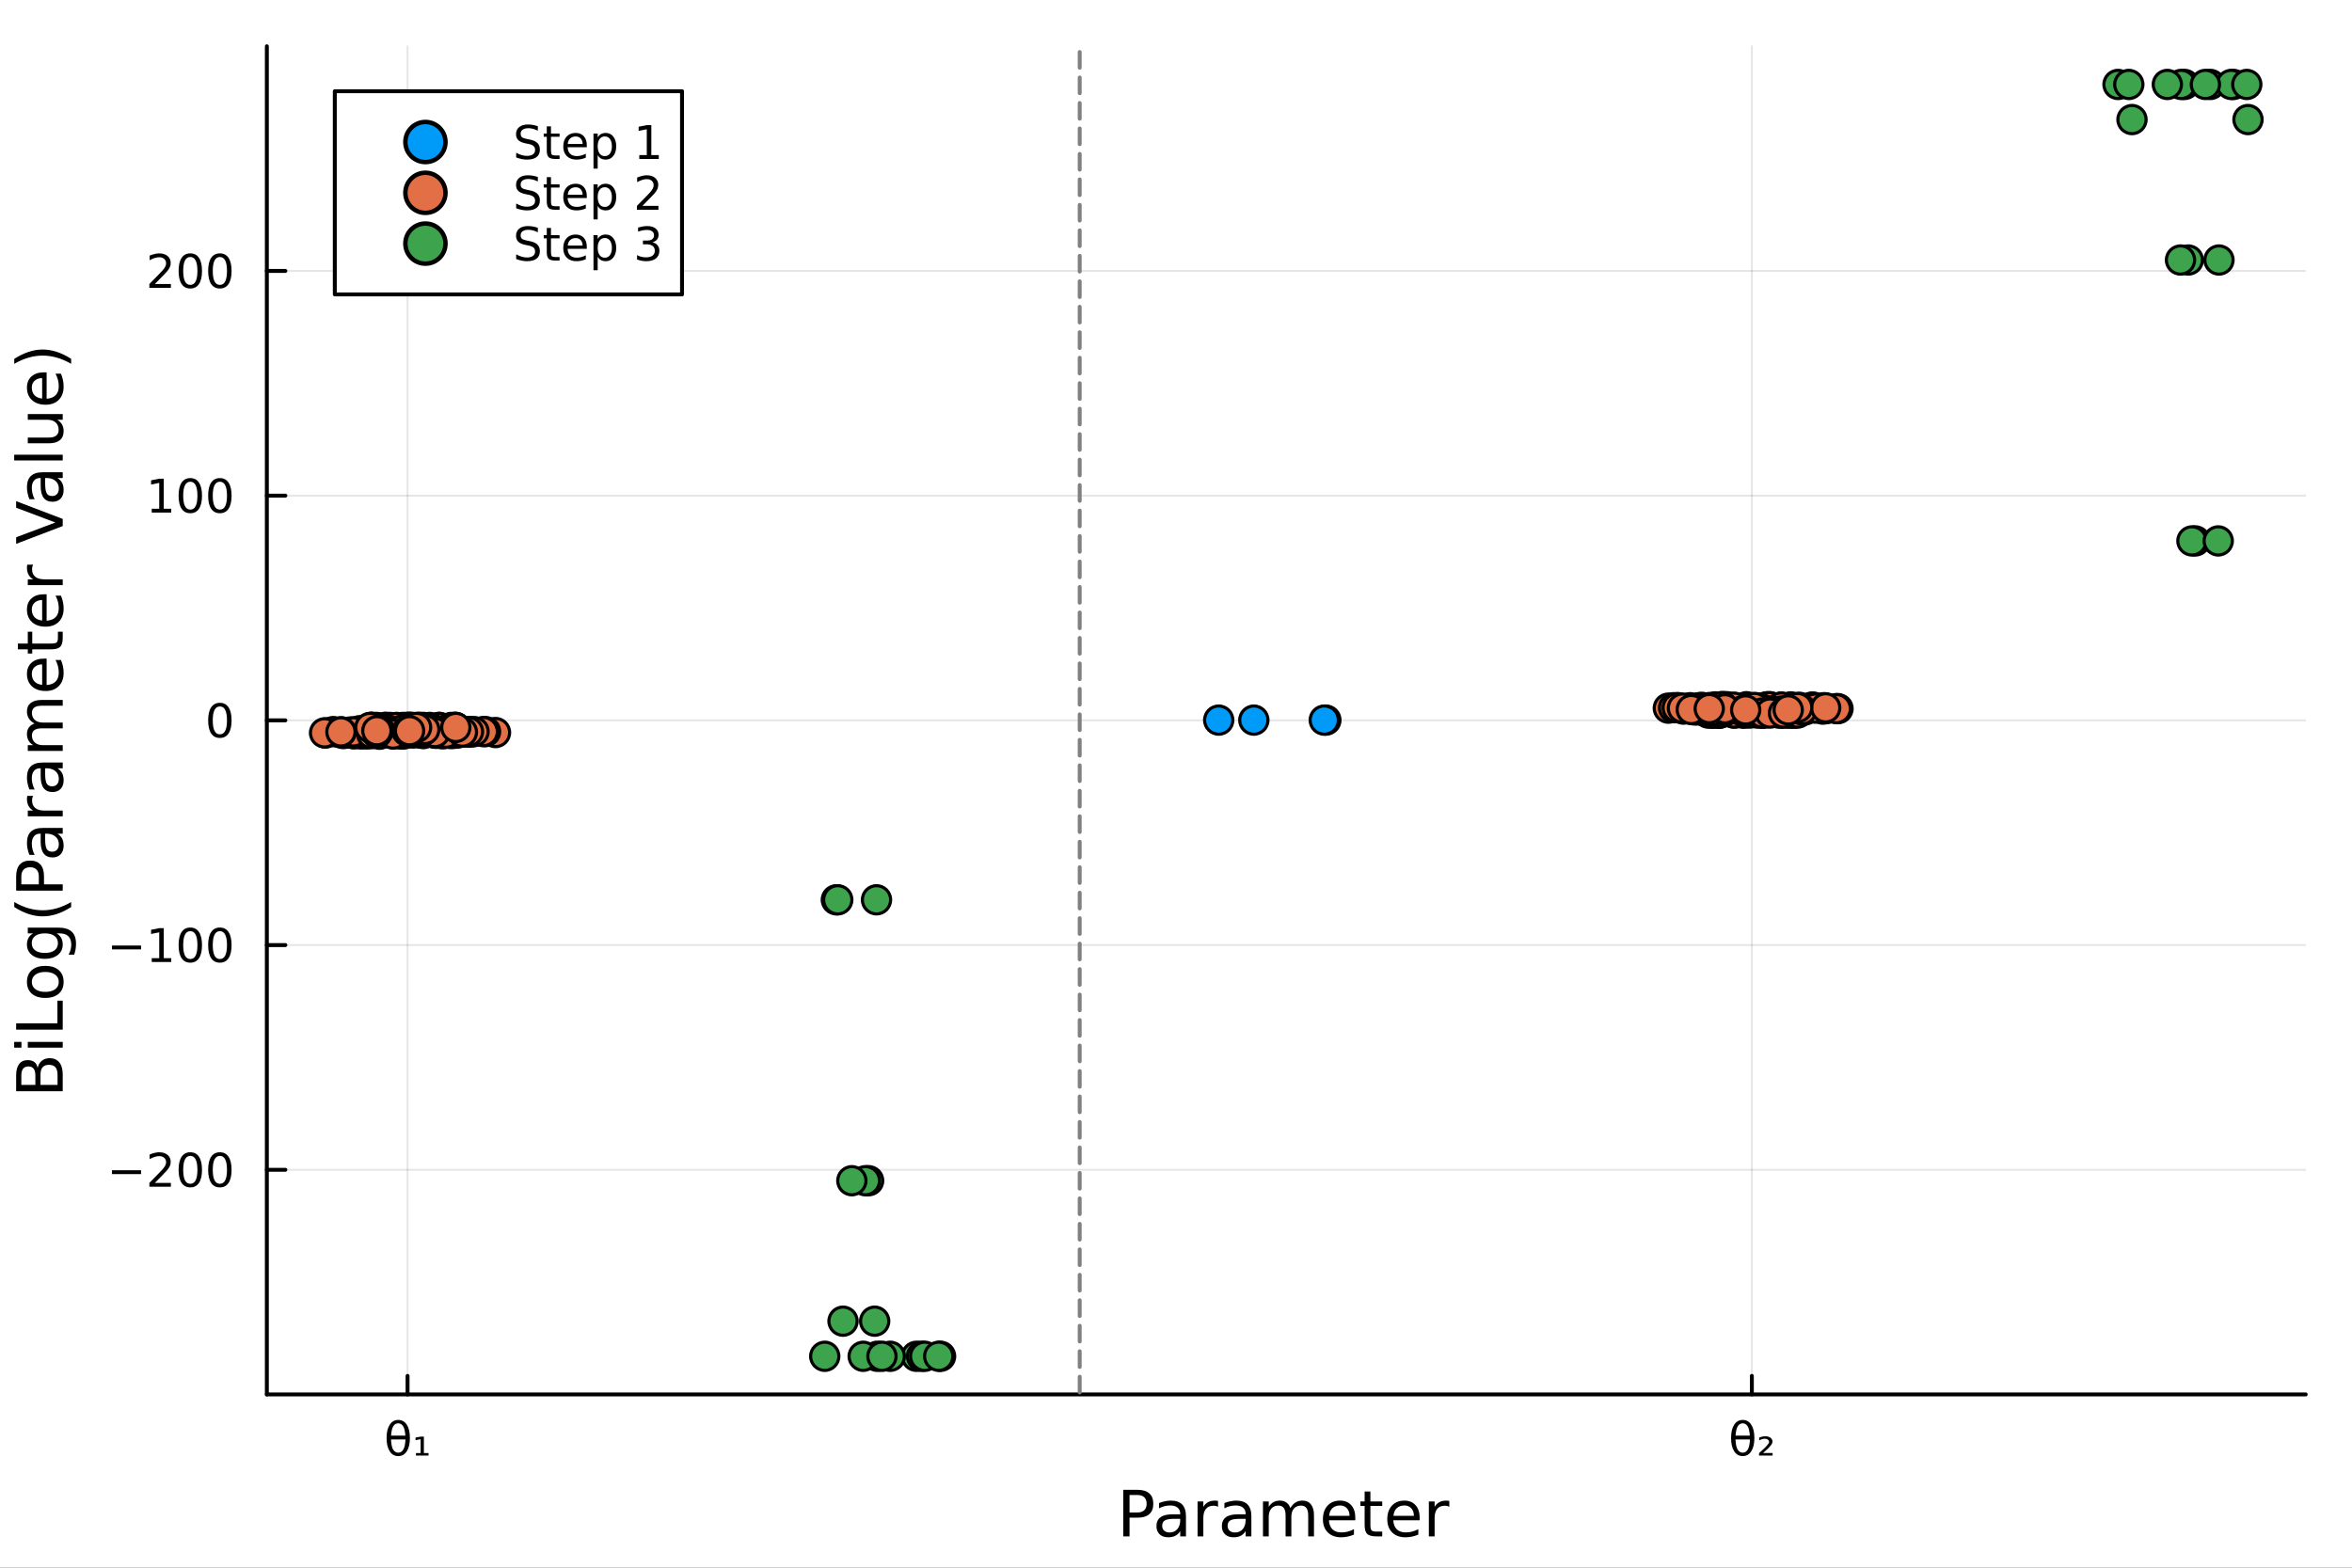 <?xml version="1.0" encoding="utf-8"?>
<svg xmlns="http://www.w3.org/2000/svg" xmlns:xlink="http://www.w3.org/1999/xlink" width="600" height="400" viewBox="0 0 2400 1600">
<rect x="0" y="0" width="2400" height="1600" fill="#333333" stroke="none"/>
<defs>
  <clipPath id="clip210">
    <rect x="0" y="0" width="2400" height="1600"/>
  </clipPath>
</defs>
<path clip-path="url(#clip210)" d="M0 1600 L2400 1600 L2400 0 L0 0  Z" fill="#ffffff" fill-rule="evenodd" fill-opacity="1"/>
<defs>
  <clipPath id="clip211">
    <rect x="480" y="0" width="1681" height="1600"/>
  </clipPath>
</defs>
<path clip-path="url(#clip210)" d="M272.297 1423.18 L2352.76 1423.18 L2352.76 47.244 L272.297 47.244  Z" fill="#ffffff" fill-rule="evenodd" fill-opacity="1"/>
<defs>
  <clipPath id="clip212">
    <rect x="272" y="47" width="2081" height="1377"/>
  </clipPath>
</defs>
<polyline clip-path="url(#clip212)" style="stroke:#000000; stroke-linecap:round; stroke-linejoin:round; stroke-width:2; stroke-opacity:0.1; fill:none" points="415.877,1423.18 415.877,47.244 "/>
<polyline clip-path="url(#clip212)" style="stroke:#000000; stroke-linecap:round; stroke-linejoin:round; stroke-width:2; stroke-opacity:0.1; fill:none" points="1787.6,1423.18 1787.6,47.244 "/>
<polyline clip-path="url(#clip212)" style="stroke:#000000; stroke-linecap:round; stroke-linejoin:round; stroke-width:2; stroke-opacity:0.1; fill:none" points="272.297,1193.92 2352.76,1193.92 "/>
<polyline clip-path="url(#clip212)" style="stroke:#000000; stroke-linecap:round; stroke-linejoin:round; stroke-width:2; stroke-opacity:0.1; fill:none" points="272.297,964.567 2352.76,964.567 "/>
<polyline clip-path="url(#clip212)" style="stroke:#000000; stroke-linecap:round; stroke-linejoin:round; stroke-width:2; stroke-opacity:0.1; fill:none" points="272.297,735.212 2352.76,735.212 "/>
<polyline clip-path="url(#clip212)" style="stroke:#000000; stroke-linecap:round; stroke-linejoin:round; stroke-width:2; stroke-opacity:0.1; fill:none" points="272.297,505.857 2352.76,505.857 "/>
<polyline clip-path="url(#clip212)" style="stroke:#000000; stroke-linecap:round; stroke-linejoin:round; stroke-width:2; stroke-opacity:0.1; fill:none" points="272.297,276.501 2352.76,276.501 "/>
<polyline clip-path="url(#clip210)" style="stroke:#000000; stroke-linecap:round; stroke-linejoin:round; stroke-width:4; stroke-opacity:1; fill:none" points="272.297,1423.18 2352.76,1423.18 "/>
<polyline clip-path="url(#clip210)" style="stroke:#000000; stroke-linecap:round; stroke-linejoin:round; stroke-width:4; stroke-opacity:1; fill:none" points="415.877,1423.18 415.877,1404.28 "/>
<polyline clip-path="url(#clip210)" style="stroke:#000000; stroke-linecap:round; stroke-linejoin:round; stroke-width:4; stroke-opacity:1; fill:none" points="1787.6,1423.18 1787.6,1404.28 "/>
<path clip-path="url(#clip210)" d="M413.736 1469.14 L398.99 1469.14 Q399.337 1476.07 400.935 1479.01 Q402.925 1482.62 406.374 1482.62 Q409.847 1482.62 411.768 1478.98 Q413.458 1475.79 413.736 1469.14 M413.666 1465.21 Q413.018 1458.64 411.768 1456.32 Q409.777 1452.66 406.374 1452.66 Q402.833 1452.66 400.958 1456.27 Q399.476 1459.19 399.037 1465.21 L413.666 1465.21 M406.374 1449.19 Q411.93 1449.19 415.101 1454.1 Q418.273 1458.98 418.273 1467.64 Q418.273 1476.27 415.101 1481.18 Q411.93 1486.11 406.374 1486.11 Q400.796 1486.11 397.648 1481.18 Q394.476 1476.27 394.476 1467.64 Q394.476 1458.98 397.648 1454.1 Q400.796 1449.19 406.374 1449.19 Z" fill="#000000" fill-rule="nonzero" fill-opacity="1" /><path clip-path="url(#clip210)" d="M424.476 1483.03 L429.198 1483.03 L429.198 1468.89 L424.036 1469.84 L424.036 1467.15 L429.36 1466.25 L432.532 1466.25 L432.532 1483.03 L437.277 1483.03 L437.277 1485.58 L424.476 1485.58 L424.476 1483.03 Z" fill="#000000" fill-rule="nonzero" fill-opacity="1" /><path clip-path="url(#clip210)" d="M1785.66 1469.14 L1770.91 1469.14 Q1771.26 1476.07 1772.86 1479.01 Q1774.85 1482.62 1778.3 1482.62 Q1781.77 1482.62 1783.69 1478.98 Q1785.38 1475.79 1785.66 1469.14 M1785.59 1465.21 Q1784.94 1458.64 1783.69 1456.32 Q1781.7 1452.66 1778.3 1452.66 Q1774.75 1452.66 1772.88 1456.27 Q1771.4 1459.19 1770.96 1465.21 L1785.59 1465.21 M1778.3 1449.19 Q1783.85 1449.19 1787.02 1454.1 Q1790.19 1458.98 1790.19 1467.64 Q1790.19 1476.27 1787.02 1481.18 Q1783.85 1486.11 1778.3 1486.11 Q1772.72 1486.11 1769.57 1481.18 Q1766.4 1476.27 1766.4 1467.64 Q1766.4 1458.98 1769.57 1454.1 Q1772.72 1449.19 1778.3 1449.19 Z" fill="#000000" fill-rule="nonzero" fill-opacity="1" /><path clip-path="url(#clip210)" d="M1798.99 1482.94 L1808.8 1482.94 L1808.8 1485.58 L1794.96 1485.58 L1794.96 1483.03 Q1795.75 1482.32 1797.21 1481.02 Q1805.17 1473.96 1805.17 1471.78 Q1805.17 1470.26 1803.97 1469.33 Q1802.76 1468.38 1800.8 1468.38 Q1799.59 1468.38 1798.18 1468.8 Q1796.77 1469.19 1795.1 1470 L1795.1 1467.15 Q1796.88 1466.51 1798.41 1466.18 Q1799.96 1465.86 1801.28 1465.86 Q1804.64 1465.86 1806.65 1467.39 Q1808.67 1468.91 1808.67 1471.41 Q1808.67 1474.63 1801 1481.2 Q1799.71 1482.32 1798.99 1482.94 Z" fill="#000000" fill-rule="nonzero" fill-opacity="1" /><path clip-path="url(#clip210)" d="M1152.59 1525.81 L1152.59 1543.66 L1160.67 1543.66 Q1165.16 1543.66 1167.61 1541.34 Q1170.06 1539.02 1170.06 1534.72 Q1170.06 1530.45 1167.61 1528.13 Q1165.16 1525.81 1160.67 1525.81 L1152.59 1525.81 M1146.16 1520.52 L1160.67 1520.52 Q1168.66 1520.52 1172.74 1524.15 Q1176.84 1527.75 1176.84 1534.72 Q1176.84 1541.75 1172.74 1545.35 Q1168.66 1548.95 1160.67 1548.95 L1152.59 1548.95 L1152.59 1568.04 L1146.16 1568.04 L1146.16 1520.52 Z" fill="#000000" fill-rule="nonzero" fill-opacity="1" /><path clip-path="url(#clip210)" d="M1198.48 1550.12 Q1191.39 1550.12 1188.65 1551.75 Q1185.91 1553.37 1185.91 1557.29 Q1185.91 1560.4 1187.95 1562.25 Q1190.02 1564.07 1193.55 1564.07 Q1198.42 1564.07 1201.35 1560.63 Q1204.31 1557.16 1204.31 1551.43 L1204.31 1550.12 L1198.48 1550.12 M1210.17 1547.71 L1210.17 1568.04 L1204.31 1568.04 L1204.31 1562.63 Q1202.3 1565.88 1199.31 1567.44 Q1196.32 1568.97 1191.99 1568.97 Q1186.52 1568.97 1183.27 1565.91 Q1180.06 1562.82 1180.06 1557.67 Q1180.06 1551.65 1184.07 1548.6 Q1188.11 1545.54 1196.1 1545.54 L1204.31 1545.54 L1204.31 1544.97 Q1204.31 1540.93 1201.64 1538.73 Q1198.99 1536.5 1194.19 1536.5 Q1191.13 1536.5 1188.24 1537.23 Q1185.34 1537.97 1182.67 1539.43 L1182.67 1534.02 Q1185.88 1532.78 1188.9 1532.17 Q1191.93 1531.54 1194.79 1531.54 Q1202.53 1531.54 1206.35 1535.55 Q1210.17 1539.56 1210.17 1547.71 Z" fill="#000000" fill-rule="nonzero" fill-opacity="1" /><path clip-path="url(#clip210)" d="M1242.89 1537.87 Q1241.9 1537.3 1240.72 1537.04 Q1239.58 1536.76 1238.17 1536.76 Q1233.21 1536.76 1230.54 1540 Q1227.89 1543.22 1227.89 1549.27 L1227.89 1568.04 L1222.01 1568.04 L1222.01 1532.4 L1227.89 1532.4 L1227.89 1537.93 Q1229.74 1534.69 1232.7 1533.13 Q1235.66 1531.54 1239.89 1531.54 Q1240.5 1531.54 1241.23 1531.63 Q1241.96 1531.7 1242.85 1531.85 L1242.89 1537.87 Z" fill="#000000" fill-rule="nonzero" fill-opacity="1" /><path clip-path="url(#clip210)" d="M1265.23 1550.12 Q1258.13 1550.12 1255.39 1551.75 Q1252.66 1553.37 1252.66 1557.29 Q1252.66 1560.4 1254.69 1562.25 Q1256.76 1564.07 1260.3 1564.07 Q1265.17 1564.07 1268.09 1560.63 Q1271.05 1557.16 1271.05 1551.43 L1271.05 1550.12 L1265.23 1550.12 M1276.91 1547.71 L1276.91 1568.04 L1271.05 1568.04 L1271.05 1562.63 Q1269.05 1565.88 1266.06 1567.44 Q1263.06 1568.97 1258.74 1568.97 Q1253.26 1568.97 1250.01 1565.91 Q1246.8 1562.82 1246.8 1557.67 Q1246.8 1551.65 1250.81 1548.6 Q1254.85 1545.54 1262.84 1545.54 L1271.05 1545.54 L1271.05 1544.97 Q1271.05 1540.93 1268.38 1538.73 Q1265.74 1536.5 1260.93 1536.5 Q1257.88 1536.5 1254.98 1537.23 Q1252.08 1537.97 1249.41 1539.43 L1249.41 1534.02 Q1252.62 1532.78 1255.65 1532.17 Q1258.67 1531.54 1261.54 1531.54 Q1269.27 1531.54 1273.09 1535.55 Q1276.91 1539.56 1276.91 1547.71 Z" fill="#000000" fill-rule="nonzero" fill-opacity="1" /><path clip-path="url(#clip210)" d="M1316.73 1539.24 Q1318.92 1535.29 1321.98 1533.41 Q1325.03 1531.54 1329.17 1531.54 Q1334.74 1531.54 1337.77 1535.45 Q1340.79 1539.33 1340.79 1546.53 L1340.79 1568.04 L1334.9 1568.04 L1334.9 1546.72 Q1334.9 1541.59 1333.09 1539.11 Q1331.27 1536.63 1327.55 1536.63 Q1323 1536.63 1320.36 1539.65 Q1317.71 1542.68 1317.71 1547.9 L1317.71 1568.04 L1311.83 1568.04 L1311.83 1546.72 Q1311.83 1541.56 1310.01 1539.11 Q1308.2 1536.63 1304.41 1536.63 Q1299.92 1536.63 1297.28 1539.68 Q1294.64 1542.71 1294.64 1547.9 L1294.64 1568.04 L1288.75 1568.04 L1288.75 1532.4 L1294.64 1532.4 L1294.64 1537.93 Q1296.64 1534.66 1299.44 1533.1 Q1302.25 1531.54 1306.1 1531.54 Q1309.98 1531.54 1312.69 1533.51 Q1315.42 1535.48 1316.73 1539.24 Z" fill="#000000" fill-rule="nonzero" fill-opacity="1" /><path clip-path="url(#clip210)" d="M1382.96 1548.76 L1382.96 1551.62 L1356.04 1551.62 Q1356.42 1557.67 1359.66 1560.85 Q1362.94 1564 1368.77 1564 Q1372.14 1564 1375.29 1563.17 Q1378.47 1562.35 1381.59 1560.69 L1381.59 1566.23 Q1378.44 1567.57 1375.13 1568.27 Q1371.82 1568.97 1368.42 1568.97 Q1359.89 1568.97 1354.89 1564 Q1349.92 1559.04 1349.92 1550.57 Q1349.92 1541.82 1354.64 1536.69 Q1359.38 1531.54 1367.4 1531.54 Q1374.59 1531.54 1378.76 1536.18 Q1382.96 1540.8 1382.96 1548.76 M1377.11 1547.04 Q1377.04 1542.23 1374.4 1539.37 Q1371.79 1536.5 1367.46 1536.5 Q1362.56 1536.5 1359.6 1539.27 Q1356.67 1542.04 1356.23 1547.07 L1377.11 1547.04 Z" fill="#000000" fill-rule="nonzero" fill-opacity="1" /><path clip-path="url(#clip210)" d="M1398.37 1522.27 L1398.37 1532.4 L1410.43 1532.4 L1410.43 1536.95 L1398.37 1536.95 L1398.37 1556.3 Q1398.37 1560.66 1399.55 1561.9 Q1400.75 1563.14 1404.42 1563.14 L1410.43 1563.14 L1410.43 1568.04 L1404.42 1568.04 Q1397.64 1568.04 1395.06 1565.53 Q1392.48 1562.98 1392.48 1556.3 L1392.48 1536.95 L1388.18 1536.95 L1388.18 1532.4 L1392.48 1532.4 L1392.48 1522.27 L1398.37 1522.27 Z" fill="#000000" fill-rule="nonzero" fill-opacity="1" /><path clip-path="url(#clip210)" d="M1448.63 1548.76 L1448.63 1551.62 L1421.7 1551.62 Q1422.08 1557.67 1425.33 1560.85 Q1428.6 1564 1434.43 1564 Q1437.8 1564 1440.95 1563.17 Q1444.14 1562.35 1447.26 1560.69 L1447.26 1566.23 Q1444.11 1567.57 1440.8 1568.27 Q1437.49 1568.97 1434.08 1568.97 Q1425.55 1568.97 1420.55 1564 Q1415.59 1559.04 1415.59 1550.57 Q1415.59 1541.82 1420.3 1536.69 Q1425.04 1531.54 1433.06 1531.54 Q1440.25 1531.54 1444.42 1536.18 Q1448.63 1540.8 1448.63 1548.76 M1442.77 1547.04 Q1442.7 1542.23 1440.06 1539.37 Q1437.45 1536.5 1433.12 1536.5 Q1428.22 1536.5 1425.26 1539.27 Q1422.33 1542.04 1421.89 1547.07 L1442.77 1547.04 Z" fill="#000000" fill-rule="nonzero" fill-opacity="1" /><path clip-path="url(#clip210)" d="M1478.89 1537.87 Q1477.91 1537.3 1476.73 1537.04 Q1475.58 1536.76 1474.18 1536.76 Q1469.22 1536.76 1466.54 1540 Q1463.9 1543.22 1463.9 1549.27 L1463.9 1568.04 L1458.01 1568.04 L1458.01 1532.4 L1463.9 1532.4 L1463.9 1537.93 Q1465.75 1534.69 1468.71 1533.13 Q1471.67 1531.54 1475.9 1531.54 Q1476.51 1531.54 1477.24 1531.63 Q1477.97 1531.7 1478.86 1531.85 L1478.89 1537.87 Z" fill="#000000" fill-rule="nonzero" fill-opacity="1" /><polyline clip-path="url(#clip210)" style="stroke:#000000; stroke-linecap:round; stroke-linejoin:round; stroke-width:4; stroke-opacity:1; fill:none" points="272.297,1423.18 272.297,47.244 "/>
<polyline clip-path="url(#clip210)" style="stroke:#000000; stroke-linecap:round; stroke-linejoin:round; stroke-width:4; stroke-opacity:1; fill:none" points="272.297,1193.92 291.194,1193.92 "/>
<polyline clip-path="url(#clip210)" style="stroke:#000000; stroke-linecap:round; stroke-linejoin:round; stroke-width:4; stroke-opacity:1; fill:none" points="272.297,964.567 291.194,964.567 "/>
<polyline clip-path="url(#clip210)" style="stroke:#000000; stroke-linecap:round; stroke-linejoin:round; stroke-width:4; stroke-opacity:1; fill:none" points="272.297,735.212 291.194,735.212 "/>
<polyline clip-path="url(#clip210)" style="stroke:#000000; stroke-linecap:round; stroke-linejoin:round; stroke-width:4; stroke-opacity:1; fill:none" points="272.297,505.857 291.194,505.857 "/>
<polyline clip-path="url(#clip210)" style="stroke:#000000; stroke-linecap:round; stroke-linejoin:round; stroke-width:4; stroke-opacity:1; fill:none" points="272.297,276.501 291.194,276.501 "/>
<path clip-path="url(#clip210)" d="M114.26 1194.37 L143.936 1194.37 L143.936 1198.31 L114.26 1198.31 L114.26 1194.37 Z" fill="#000000" fill-rule="nonzero" fill-opacity="1" /><path clip-path="url(#clip210)" d="M158.056 1207.27 L174.376 1207.27 L174.376 1211.2 L152.431 1211.2 L152.431 1207.27 Q155.093 1204.51 159.677 1199.88 Q164.283 1195.23 165.464 1193.89 Q167.709 1191.36 168.589 1189.63 Q169.491 1187.87 169.491 1186.18 Q169.491 1183.42 167.547 1181.69 Q165.626 1179.95 162.524 1179.95 Q160.325 1179.95 157.871 1180.72 Q155.44 1181.48 152.663 1183.03 L152.663 1178.31 Q155.487 1177.17 157.94 1176.6 Q160.394 1176.02 162.431 1176.02 Q167.802 1176.02 170.996 1178.7 Q174.19 1181.39 174.19 1185.88 Q174.19 1188.01 173.38 1189.93 Q172.593 1191.83 170.487 1194.42 Q169.908 1195.09 166.806 1198.31 Q163.704 1201.5 158.056 1207.27 Z" fill="#000000" fill-rule="nonzero" fill-opacity="1" /><path clip-path="url(#clip210)" d="M194.19 1179.72 Q190.579 1179.72 188.75 1183.29 Q186.945 1186.83 186.945 1193.96 Q186.945 1201.06 188.75 1204.63 Q190.579 1208.17 194.19 1208.17 Q197.825 1208.17 199.63 1204.63 Q201.459 1201.06 201.459 1193.96 Q201.459 1186.83 199.63 1183.29 Q197.825 1179.72 194.19 1179.72 M194.19 1176.02 Q200 1176.02 203.056 1180.62 Q206.135 1185.21 206.135 1193.96 Q206.135 1202.68 203.056 1207.29 Q200 1211.87 194.19 1211.87 Q188.38 1211.87 185.301 1207.29 Q182.246 1202.68 182.246 1193.96 Q182.246 1185.21 185.301 1180.62 Q188.38 1176.02 194.19 1176.02 Z" fill="#000000" fill-rule="nonzero" fill-opacity="1" /><path clip-path="url(#clip210)" d="M224.352 1179.72 Q220.741 1179.72 218.912 1183.29 Q217.107 1186.83 217.107 1193.96 Q217.107 1201.06 218.912 1204.63 Q220.741 1208.17 224.352 1208.17 Q227.986 1208.17 229.792 1204.63 Q231.621 1201.06 231.621 1193.96 Q231.621 1186.83 229.792 1183.29 Q227.986 1179.72 224.352 1179.72 M224.352 1176.02 Q230.162 1176.02 233.218 1180.62 Q236.297 1185.21 236.297 1193.96 Q236.297 1202.68 233.218 1207.29 Q230.162 1211.87 224.352 1211.87 Q218.542 1211.87 215.463 1207.29 Q212.408 1202.68 212.408 1193.96 Q212.408 1185.21 215.463 1180.62 Q218.542 1176.02 224.352 1176.02 Z" fill="#000000" fill-rule="nonzero" fill-opacity="1" /><path clip-path="url(#clip210)" d="M114.26 965.019 L143.936 965.019 L143.936 968.954 L114.26 968.954 L114.26 965.019 Z" fill="#000000" fill-rule="nonzero" fill-opacity="1" /><path clip-path="url(#clip210)" d="M154.839 977.912 L162.477 977.912 L162.477 951.547 L154.167 953.213 L154.167 948.954 L162.431 947.287 L167.107 947.287 L167.107 977.912 L174.746 977.912 L174.746 981.847 L154.839 981.847 L154.839 977.912 Z" fill="#000000" fill-rule="nonzero" fill-opacity="1" /><path clip-path="url(#clip210)" d="M194.19 950.366 Q190.579 950.366 188.75 953.931 Q186.945 957.472 186.945 964.602 Q186.945 971.708 188.75 975.273 Q190.579 978.815 194.19 978.815 Q197.825 978.815 199.63 975.273 Q201.459 971.708 201.459 964.602 Q201.459 957.472 199.63 953.931 Q197.825 950.366 194.19 950.366 M194.19 946.662 Q200 946.662 203.056 951.269 Q206.135 955.852 206.135 964.602 Q206.135 973.329 203.056 977.935 Q200 982.519 194.19 982.519 Q188.38 982.519 185.301 977.935 Q182.246 973.329 182.246 964.602 Q182.246 955.852 185.301 951.269 Q188.38 946.662 194.19 946.662 Z" fill="#000000" fill-rule="nonzero" fill-opacity="1" /><path clip-path="url(#clip210)" d="M224.352 950.366 Q220.741 950.366 218.912 953.931 Q217.107 957.472 217.107 964.602 Q217.107 971.708 218.912 975.273 Q220.741 978.815 224.352 978.815 Q227.986 978.815 229.792 975.273 Q231.621 971.708 231.621 964.602 Q231.621 957.472 229.792 953.931 Q227.986 950.366 224.352 950.366 M224.352 946.662 Q230.162 946.662 233.218 951.269 Q236.297 955.852 236.297 964.602 Q236.297 973.329 233.218 977.935 Q230.162 982.519 224.352 982.519 Q218.542 982.519 215.463 977.935 Q212.408 973.329 212.408 964.602 Q212.408 955.852 215.463 951.269 Q218.542 946.662 224.352 946.662 Z" fill="#000000" fill-rule="nonzero" fill-opacity="1" /><path clip-path="url(#clip210)" d="M224.352 721.011 Q220.741 721.011 218.912 724.575 Q217.107 728.117 217.107 735.247 Q217.107 742.353 218.912 745.918 Q220.741 749.46 224.352 749.46 Q227.986 749.46 229.792 745.918 Q231.621 742.353 231.621 735.247 Q231.621 728.117 229.792 724.575 Q227.986 721.011 224.352 721.011 M224.352 717.307 Q230.162 717.307 233.218 721.913 Q236.297 726.497 236.297 735.247 Q236.297 743.973 233.218 748.58 Q230.162 753.163 224.352 753.163 Q218.542 753.163 215.463 748.58 Q212.408 743.973 212.408 735.247 Q212.408 726.497 215.463 721.913 Q218.542 717.307 224.352 717.307 Z" fill="#000000" fill-rule="nonzero" fill-opacity="1" /><path clip-path="url(#clip210)" d="M154.839 519.201 L162.477 519.201 L162.477 492.836 L154.167 494.503 L154.167 490.243 L162.431 488.577 L167.107 488.577 L167.107 519.201 L174.746 519.201 L174.746 523.137 L154.839 523.137 L154.839 519.201 Z" fill="#000000" fill-rule="nonzero" fill-opacity="1" /><path clip-path="url(#clip210)" d="M194.19 491.655 Q190.579 491.655 188.75 495.22 Q186.945 498.762 186.945 505.891 Q186.945 512.998 188.75 516.563 Q190.579 520.104 194.19 520.104 Q197.825 520.104 199.63 516.563 Q201.459 512.998 201.459 505.891 Q201.459 498.762 199.63 495.22 Q197.825 491.655 194.19 491.655 M194.19 487.952 Q200 487.952 203.056 492.558 Q206.135 497.141 206.135 505.891 Q206.135 514.618 203.056 519.225 Q200 523.808 194.19 523.808 Q188.38 523.808 185.301 519.225 Q182.246 514.618 182.246 505.891 Q182.246 497.141 185.301 492.558 Q188.38 487.952 194.19 487.952 Z" fill="#000000" fill-rule="nonzero" fill-opacity="1" /><path clip-path="url(#clip210)" d="M224.352 491.655 Q220.741 491.655 218.912 495.22 Q217.107 498.762 217.107 505.891 Q217.107 512.998 218.912 516.563 Q220.741 520.104 224.352 520.104 Q227.986 520.104 229.792 516.563 Q231.621 512.998 231.621 505.891 Q231.621 498.762 229.792 495.22 Q227.986 491.655 224.352 491.655 M224.352 487.952 Q230.162 487.952 233.218 492.558 Q236.297 497.141 236.297 505.891 Q236.297 514.618 233.218 519.225 Q230.162 523.808 224.352 523.808 Q218.542 523.808 215.463 519.225 Q212.408 514.618 212.408 505.891 Q212.408 497.141 215.463 492.558 Q218.542 487.952 224.352 487.952 Z" fill="#000000" fill-rule="nonzero" fill-opacity="1" /><path clip-path="url(#clip210)" d="M158.056 289.846 L174.376 289.846 L174.376 293.781 L152.431 293.781 L152.431 289.846 Q155.093 287.092 159.677 282.462 Q164.283 277.809 165.464 276.467 Q167.709 273.943 168.589 272.207 Q169.491 270.448 169.491 268.758 Q169.491 266.004 167.547 264.268 Q165.626 262.532 162.524 262.532 Q160.325 262.532 157.871 263.295 Q155.44 264.059 152.663 265.61 L152.663 260.888 Q155.487 259.754 157.94 259.175 Q160.394 258.596 162.431 258.596 Q167.802 258.596 170.996 261.282 Q174.19 263.967 174.19 268.457 Q174.19 270.587 173.38 272.508 Q172.593 274.406 170.487 276.999 Q169.908 277.67 166.806 280.888 Q163.704 284.082 158.056 289.846 Z" fill="#000000" fill-rule="nonzero" fill-opacity="1" /><path clip-path="url(#clip210)" d="M194.19 262.3 Q190.579 262.3 188.75 265.865 Q186.945 269.406 186.945 276.536 Q186.945 283.643 188.75 287.207 Q190.579 290.749 194.19 290.749 Q197.825 290.749 199.63 287.207 Q201.459 283.643 201.459 276.536 Q201.459 269.406 199.63 265.865 Q197.825 262.3 194.19 262.3 M194.19 258.596 Q200 258.596 203.056 263.203 Q206.135 267.786 206.135 276.536 Q206.135 285.263 203.056 289.869 Q200 294.453 194.19 294.453 Q188.38 294.453 185.301 289.869 Q182.246 285.263 182.246 276.536 Q182.246 267.786 185.301 263.203 Q188.38 258.596 194.19 258.596 Z" fill="#000000" fill-rule="nonzero" fill-opacity="1" /><path clip-path="url(#clip210)" d="M224.352 262.3 Q220.741 262.3 218.912 265.865 Q217.107 269.406 217.107 276.536 Q217.107 283.643 218.912 287.207 Q220.741 290.749 224.352 290.749 Q227.986 290.749 229.792 287.207 Q231.621 283.643 231.621 276.536 Q231.621 269.406 229.792 265.865 Q227.986 262.3 224.352 262.3 M224.352 258.596 Q230.162 258.596 233.218 263.203 Q236.297 267.786 236.297 276.536 Q236.297 285.263 233.218 289.869 Q230.162 294.453 224.352 294.453 Q218.542 294.453 215.463 289.869 Q212.408 285.263 212.408 276.536 Q212.408 267.786 215.463 263.203 Q218.542 258.596 224.352 258.596 Z" fill="#000000" fill-rule="nonzero" fill-opacity="1" /><path clip-path="url(#clip210)" d="M41.31 1107.27 L58.721 1107.27 L58.721 1096.96 Q58.721 1091.77 56.588 1089.29 Q54.424 1086.77 50 1086.77 Q45.544 1086.77 43.443 1089.29 Q41.31 1091.77 41.31 1096.96 L41.31 1107.27 M21.768 1107.27 L36.09 1107.27 L36.09 1097.75 Q36.09 1093.04 34.34 1090.75 Q32.558 1088.43 28.929 1088.43 Q25.332 1088.43 23.55 1090.75 Q21.768 1093.04 21.768 1097.75 L21.768 1107.27 M16.484 1113.7 L16.484 1097.28 Q16.484 1089.93 19.54 1085.95 Q22.595 1081.97 28.229 1081.97 Q32.589 1081.97 35.167 1084 Q37.746 1086.04 38.382 1089.99 Q39.401 1085.25 42.647 1082.64 Q45.862 1079.99 50.7 1079.99 Q57.066 1079.99 60.535 1084.32 Q64.004 1088.65 64.004 1096.64 L64.004 1113.7 L16.484 1113.7 Z" fill="#000000" fill-rule="nonzero" fill-opacity="1" /><path clip-path="url(#clip210)" d="M28.356 1069.24 L28.356 1063.38 L64.004 1063.38 L64.004 1069.24 L28.356 1069.24 M14.479 1069.24 L14.479 1063.38 L21.895 1063.38 L21.895 1069.24 L14.479 1069.24 Z" fill="#000000" fill-rule="nonzero" fill-opacity="1" /><path clip-path="url(#clip210)" d="M16.484 1050.87 L16.484 1044.44 L58.593 1044.44 L58.593 1021.3 L64.004 1021.3 L64.004 1050.87 L16.484 1050.87 Z" fill="#000000" fill-rule="nonzero" fill-opacity="1" /><path clip-path="url(#clip210)" d="M32.462 1002.14 Q32.462 1006.85 36.154 1009.59 Q39.815 1012.33 46.212 1012.33 Q52.609 1012.33 56.302 1009.62 Q59.962 1006.88 59.962 1002.14 Q59.962 997.463 56.27 994.726 Q52.578 991.989 46.212 991.989 Q39.878 991.989 36.186 994.726 Q32.462 997.463 32.462 1002.14 M27.497 1002.14 Q27.497 994.503 32.462 990.143 Q37.427 985.782 46.212 985.782 Q54.965 985.782 59.962 990.143 Q64.927 994.503 64.927 1002.14 Q64.927 1009.81 59.962 1014.17 Q54.965 1018.5 46.212 1018.5 Q37.427 1018.5 32.462 1014.17 Q27.497 1009.81 27.497 1002.14 Z" fill="#000000" fill-rule="nonzero" fill-opacity="1" /><path clip-path="url(#clip210)" d="M45.766 952.617 Q39.401 952.617 35.9 955.259 Q32.398 957.868 32.398 962.611 Q32.398 967.322 35.9 969.963 Q39.401 972.573 45.766 972.573 Q52.1 972.573 55.601 969.963 Q59.103 967.322 59.103 962.611 Q59.103 957.868 55.601 955.259 Q52.1 952.617 45.766 952.617 M59.58 946.76 Q68.683 946.76 73.107 950.803 Q77.563 954.845 77.563 963.184 Q77.563 966.271 77.086 969.008 Q76.64 971.746 75.685 974.324 L69.988 974.324 Q71.388 971.746 72.057 969.231 Q72.725 966.717 72.725 964.107 Q72.725 958.346 69.701 955.481 Q66.71 952.617 60.63 952.617 L57.734 952.617 Q60.885 954.431 62.445 957.264 Q64.004 960.096 64.004 964.043 Q64.004 970.6 59.007 974.61 Q54.01 978.621 45.766 978.621 Q37.491 978.621 32.494 974.61 Q27.497 970.6 27.497 964.043 Q27.497 960.096 29.056 957.264 Q30.616 954.431 33.767 952.617 L28.356 952.617 L28.356 946.76 L59.58 946.76 Z" fill="#000000" fill-rule="nonzero" fill-opacity="1" /><path clip-path="url(#clip210)" d="M14.543 920.629 Q21.863 924.894 29.025 926.963 Q36.186 929.032 43.538 929.032 Q50.891 929.032 58.116 926.963 Q65.309 924.862 72.598 920.629 L72.598 925.722 Q65.118 930.496 57.893 932.883 Q50.668 935.238 43.538 935.238 Q36.441 935.238 29.247 932.883 Q22.054 930.528 14.543 925.722 L14.543 920.629 Z" fill="#000000" fill-rule="nonzero" fill-opacity="1" /><path clip-path="url(#clip210)" d="M21.768 902.582 L39.623 902.582 L39.623 894.498 Q39.623 890.01 37.3 887.559 Q34.977 885.108 30.68 885.108 Q26.415 885.108 24.091 887.559 Q21.768 890.01 21.768 894.498 L21.768 902.582 M16.484 909.012 L16.484 894.498 Q16.484 886.509 20.113 882.435 Q23.709 878.329 30.68 878.329 Q37.714 878.329 41.31 882.435 Q44.907 886.509 44.907 894.498 L44.907 902.582 L64.004 902.582 L64.004 909.012 L16.484 909.012 Z" fill="#000000" fill-rule="nonzero" fill-opacity="1" /><path clip-path="url(#clip210)" d="M46.085 856.686 Q46.085 863.783 47.708 866.521 Q49.331 869.258 53.246 869.258 Q56.365 869.258 58.211 867.221 Q60.026 865.152 60.026 861.619 Q60.026 856.749 56.588 853.821 Q53.119 850.861 47.39 850.861 L46.085 850.861 L46.085 856.686 M43.666 845.004 L64.004 845.004 L64.004 850.861 L58.593 850.861 Q61.84 852.866 63.399 855.858 Q64.927 858.85 64.927 863.179 Q64.927 868.653 61.872 871.9 Q58.784 875.114 53.628 875.114 Q47.612 875.114 44.557 871.104 Q41.501 867.062 41.501 859.073 L41.501 850.861 L40.928 850.861 Q36.886 850.861 34.69 853.535 Q32.462 856.176 32.462 860.982 Q32.462 864.038 33.194 866.934 Q33.926 869.831 35.39 872.504 L29.98 872.504 Q28.738 869.29 28.133 866.266 Q27.497 863.242 27.497 860.378 Q27.497 852.643 31.507 848.824 Q35.518 845.004 43.666 845.004 Z" fill="#000000" fill-rule="nonzero" fill-opacity="1" /><path clip-path="url(#clip210)" d="M33.831 812.285 Q33.258 813.271 33.003 814.449 Q32.717 815.595 32.717 816.995 Q32.717 821.961 35.963 824.634 Q39.178 827.276 45.225 827.276 L64.004 827.276 L64.004 833.164 L28.356 833.164 L28.356 827.276 L33.894 827.276 Q30.648 825.43 29.088 822.47 Q27.497 819.51 27.497 815.277 Q27.497 814.672 27.592 813.94 Q27.656 813.208 27.815 812.317 L33.831 812.285 Z" fill="#000000" fill-rule="nonzero" fill-opacity="1" /><path clip-path="url(#clip210)" d="M46.085 789.941 Q46.085 797.039 47.708 799.776 Q49.331 802.513 53.246 802.513 Q56.365 802.513 58.211 800.476 Q60.026 798.408 60.026 794.875 Q60.026 790.005 56.588 787.077 Q53.119 784.117 47.39 784.117 L46.085 784.117 L46.085 789.941 M43.666 778.26 L64.004 778.26 L64.004 784.117 L58.593 784.117 Q61.84 786.122 63.399 789.114 Q64.927 792.105 64.927 796.434 Q64.927 801.909 61.872 805.155 Q58.784 808.37 53.628 808.37 Q47.612 808.37 44.557 804.359 Q41.501 800.317 41.501 792.328 L41.501 784.117 L40.928 784.117 Q36.886 784.117 34.69 786.79 Q32.462 789.432 32.462 794.238 Q32.462 797.294 33.194 800.19 Q33.926 803.086 35.39 805.76 L29.98 805.76 Q28.738 802.545 28.133 799.522 Q27.497 796.498 27.497 793.633 Q27.497 785.899 31.507 782.079 Q35.518 778.26 43.666 778.26 Z" fill="#000000" fill-rule="nonzero" fill-opacity="1" /><path clip-path="url(#clip210)" d="M35.199 738.443 Q31.253 736.246 29.375 733.191 Q27.497 730.135 27.497 725.998 Q27.497 720.428 31.412 717.404 Q35.295 714.38 42.488 714.38 L64.004 714.38 L64.004 720.268 L42.679 720.268 Q37.555 720.268 35.072 722.083 Q32.589 723.897 32.589 727.621 Q32.589 732.172 35.613 734.814 Q38.637 737.456 43.857 737.456 L64.004 737.456 L64.004 743.344 L42.679 743.344 Q37.523 743.344 35.072 745.158 Q32.589 746.973 32.589 750.76 Q32.589 755.248 35.645 757.89 Q38.669 760.532 43.857 760.532 L64.004 760.532 L64.004 766.42 L28.356 766.42 L28.356 760.532 L33.894 760.532 Q30.616 758.526 29.056 755.725 Q27.497 752.925 27.497 749.073 Q27.497 745.19 29.47 742.485 Q31.444 739.748 35.199 738.443 Z" fill="#000000" fill-rule="nonzero" fill-opacity="1" /><path clip-path="url(#clip210)" d="M44.716 672.207 L47.581 672.207 L47.581 699.134 Q53.628 698.752 56.811 695.506 Q59.962 692.228 59.962 686.403 Q59.962 683.029 59.134 679.878 Q58.307 676.695 56.652 673.576 L62.19 673.576 Q63.527 676.727 64.227 680.037 Q64.927 683.347 64.927 686.753 Q64.927 695.283 59.962 700.28 Q54.997 705.245 46.53 705.245 Q37.777 705.245 32.653 700.535 Q27.497 695.792 27.497 687.772 Q27.497 680.578 32.144 676.409 Q36.759 672.207 44.716 672.207 M42.997 678.064 Q38.191 678.127 35.327 680.769 Q32.462 683.379 32.462 687.708 Q32.462 692.609 35.231 695.57 Q38 698.498 43.029 698.943 L42.997 678.064 Z" fill="#000000" fill-rule="nonzero" fill-opacity="1" /><path clip-path="url(#clip210)" d="M18.235 656.802 L28.356 656.802 L28.356 644.739 L32.908 644.739 L32.908 656.802 L52.259 656.802 Q56.62 656.802 57.861 655.625 Q59.103 654.415 59.103 650.755 L59.103 644.739 L64.004 644.739 L64.004 650.755 Q64.004 657.534 61.49 660.113 Q58.943 662.691 52.259 662.691 L32.908 662.691 L32.908 666.988 L28.356 666.988 L28.356 662.691 L18.235 662.691 L18.235 656.802 Z" fill="#000000" fill-rule="nonzero" fill-opacity="1" /><path clip-path="url(#clip210)" d="M44.716 606.545 L47.581 606.545 L47.581 633.472 Q53.628 633.09 56.811 629.844 Q59.962 626.565 59.962 620.741 Q59.962 617.367 59.134 614.216 Q58.307 611.033 56.652 607.914 L62.19 607.914 Q63.527 611.065 64.227 614.375 Q64.927 617.685 64.927 621.091 Q64.927 629.621 59.962 634.618 Q54.997 639.583 46.53 639.583 Q37.777 639.583 32.653 634.873 Q27.497 630.13 27.497 622.109 Q27.497 614.916 32.144 610.746 Q36.759 606.545 44.716 606.545 M42.997 612.402 Q38.191 612.465 35.327 615.107 Q32.462 617.717 32.462 622.046 Q32.462 626.947 35.231 629.907 Q38 632.835 43.029 633.281 L42.997 612.402 Z" fill="#000000" fill-rule="nonzero" fill-opacity="1" /><path clip-path="url(#clip210)" d="M33.831 576.276 Q33.258 577.263 33.003 578.441 Q32.717 579.586 32.717 580.987 Q32.717 585.952 35.963 588.626 Q39.178 591.267 45.225 591.267 L64.004 591.267 L64.004 597.156 L28.356 597.156 L28.356 591.267 L33.894 591.267 Q30.648 589.421 29.088 586.461 Q27.497 583.501 27.497 579.268 Q27.497 578.663 27.592 577.931 Q27.656 577.199 27.815 576.308 L33.831 576.276 Z" fill="#000000" fill-rule="nonzero" fill-opacity="1" /><path clip-path="url(#clip210)" d="M64.004 536.904 L16.484 555.047 L16.484 548.331 L56.493 533.276 L16.484 518.189 L16.484 511.505 L64.004 529.616 L64.004 536.904 Z" fill="#000000" fill-rule="nonzero" fill-opacity="1" /><path clip-path="url(#clip210)" d="M46.085 493.681 Q46.085 500.779 47.708 503.516 Q49.331 506.253 53.246 506.253 Q56.365 506.253 58.211 504.216 Q60.026 502.148 60.026 498.615 Q60.026 493.745 56.588 490.817 Q53.119 487.857 47.39 487.857 L46.085 487.857 L46.085 493.681 M43.666 482 L64.004 482 L64.004 487.857 L58.593 487.857 Q61.84 489.862 63.399 492.854 Q64.927 495.845 64.927 500.174 Q64.927 505.649 61.872 508.895 Q58.784 512.11 53.628 512.11 Q47.612 512.11 44.557 508.099 Q41.501 504.057 41.501 496.068 L41.501 487.857 L40.928 487.857 Q36.886 487.857 34.69 490.53 Q32.462 493.172 32.462 497.978 Q32.462 501.034 33.194 503.93 Q33.926 506.826 35.39 509.5 L29.98 509.5 Q28.738 506.285 28.133 503.262 Q27.497 500.238 27.497 497.373 Q27.497 489.639 31.507 485.819 Q35.518 482 43.666 482 Z" fill="#000000" fill-rule="nonzero" fill-opacity="1" /><path clip-path="url(#clip210)" d="M14.479 469.937 L14.479 464.081 L64.004 464.081 L64.004 469.937 L14.479 469.937 Z" fill="#000000" fill-rule="nonzero" fill-opacity="1" /><path clip-path="url(#clip210)" d="M49.936 452.431 L28.356 452.431 L28.356 446.575 L49.713 446.575 Q54.774 446.575 57.32 444.602 Q59.835 442.628 59.835 438.681 Q59.835 433.939 56.811 431.202 Q53.787 428.433 48.567 428.433 L28.356 428.433 L28.356 422.576 L64.004 422.576 L64.004 428.433 L58.53 428.433 Q61.776 430.565 63.368 433.398 Q64.927 436.199 64.927 439.923 Q64.927 446.066 61.108 449.249 Q57.288 452.431 49.936 452.431 M27.497 437.695 L27.497 437.695 Z" fill="#000000" fill-rule="nonzero" fill-opacity="1" /><path clip-path="url(#clip210)" d="M44.716 380.021 L47.581 380.021 L47.581 406.948 Q53.628 406.566 56.811 403.32 Q59.962 400.042 59.962 394.217 Q59.962 390.843 59.134 387.692 Q58.307 384.509 56.652 381.39 L62.19 381.39 Q63.527 384.541 64.227 387.851 Q64.927 391.161 64.927 394.567 Q64.927 403.097 59.962 408.094 Q54.997 413.059 46.53 413.059 Q37.777 413.059 32.653 408.349 Q27.497 403.606 27.497 395.586 Q27.497 388.392 32.144 384.223 Q36.759 380.021 44.716 380.021 M42.997 385.878 Q38.191 385.942 35.327 388.583 Q32.462 391.193 32.462 395.522 Q32.462 400.424 35.231 403.384 Q38 406.312 43.029 406.757 L42.997 385.878 Z" fill="#000000" fill-rule="nonzero" fill-opacity="1" /><path clip-path="url(#clip210)" d="M14.543 371.332 L14.543 366.24 Q22.054 361.465 29.247 359.11 Q36.441 356.723 43.538 356.723 Q50.668 356.723 57.893 359.11 Q65.118 361.465 72.598 366.24 L72.598 371.332 Q65.309 367.099 58.116 365.03 Q50.891 362.93 43.538 362.93 Q36.186 362.93 29.025 365.03 Q21.863 367.099 14.543 371.332 Z" fill="#000000" fill-rule="nonzero" fill-opacity="1" /><circle clip-path="url(#clip212)" cx="1352.94" cy="734.948" r="14.4" fill="#009af9" fill-rule="evenodd" fill-opacity="1" stroke="#000000" stroke-opacity="1" stroke-width="3.2"/>
<circle clip-path="url(#clip212)" cx="1351.29" cy="734.948" r="14.4" fill="#009af9" fill-rule="evenodd" fill-opacity="1" stroke="#000000" stroke-opacity="1" stroke-width="3.2"/>
<circle clip-path="url(#clip212)" cx="1279.43" cy="734.948" r="14.4" fill="#009af9" fill-rule="evenodd" fill-opacity="1" stroke="#000000" stroke-opacity="1" stroke-width="3.2"/>
<circle clip-path="url(#clip212)" cx="1243.58" cy="734.948" r="14.4" fill="#009af9" fill-rule="evenodd" fill-opacity="1" stroke="#000000" stroke-opacity="1" stroke-width="3.2"/>
<circle clip-path="url(#clip212)" cx="444.998" cy="748.444" r="14.4" fill="#e26f46" fill-rule="evenodd" fill-opacity="1" stroke="#000000" stroke-opacity="1" stroke-width="3.2"/>
<circle clip-path="url(#clip212)" cx="394.443" cy="745.809" r="14.4" fill="#e26f46" fill-rule="evenodd" fill-opacity="1" stroke="#000000" stroke-opacity="1" stroke-width="3.2"/>
<circle clip-path="url(#clip212)" cx="403.432" cy="745.809" r="14.4" fill="#e26f46" fill-rule="evenodd" fill-opacity="1" stroke="#000000" stroke-opacity="1" stroke-width="3.2"/>
<circle clip-path="url(#clip212)" cx="385.573" cy="745.809" r="14.4" fill="#e26f46" fill-rule="evenodd" fill-opacity="1" stroke="#000000" stroke-opacity="1" stroke-width="3.2"/>
<circle clip-path="url(#clip212)" cx="432.127" cy="748.657" r="14.4" fill="#e26f46" fill-rule="evenodd" fill-opacity="1" stroke="#000000" stroke-opacity="1" stroke-width="3.2"/>
<circle clip-path="url(#clip212)" cx="505.621" cy="747.65" r="14.4" fill="#e26f46" fill-rule="evenodd" fill-opacity="1" stroke="#000000" stroke-opacity="1" stroke-width="3.2"/>
<circle clip-path="url(#clip212)" cx="418.408" cy="745.809" r="14.4" fill="#e26f46" fill-rule="evenodd" fill-opacity="1" stroke="#000000" stroke-opacity="1" stroke-width="3.2"/>
<circle clip-path="url(#clip212)" cx="419.095" cy="745.809" r="14.4" fill="#e26f46" fill-rule="evenodd" fill-opacity="1" stroke="#000000" stroke-opacity="1" stroke-width="3.2"/>
<circle clip-path="url(#clip212)" cx="369.446" cy="748.657" r="14.4" fill="#e26f46" fill-rule="evenodd" fill-opacity="1" stroke="#000000" stroke-opacity="1" stroke-width="3.2"/>
<circle clip-path="url(#clip212)" cx="393.031" cy="742.442" r="14.4" fill="#e26f46" fill-rule="evenodd" fill-opacity="1" stroke="#000000" stroke-opacity="1" stroke-width="3.2"/>
<circle clip-path="url(#clip212)" cx="417.076" cy="742.442" r="14.4" fill="#e26f46" fill-rule="evenodd" fill-opacity="1" stroke="#000000" stroke-opacity="1" stroke-width="3.2"/>
<circle clip-path="url(#clip212)" cx="376.169" cy="748.081" r="14.4" fill="#e26f46" fill-rule="evenodd" fill-opacity="1" stroke="#000000" stroke-opacity="1" stroke-width="3.2"/>
<circle clip-path="url(#clip212)" cx="464.792" cy="742.442" r="14.4" fill="#e26f46" fill-rule="evenodd" fill-opacity="1" stroke="#000000" stroke-opacity="1" stroke-width="3.2"/>
<circle clip-path="url(#clip212)" cx="384.1" cy="742.442" r="14.4" fill="#e26f46" fill-rule="evenodd" fill-opacity="1" stroke="#000000" stroke-opacity="1" stroke-width="3.2"/>
<circle clip-path="url(#clip212)" cx="357.977" cy="748.081" r="14.4" fill="#e26f46" fill-rule="evenodd" fill-opacity="1" stroke="#000000" stroke-opacity="1" stroke-width="3.2"/>
<circle clip-path="url(#clip212)" cx="428.572" cy="742.442" r="14.4" fill="#e26f46" fill-rule="evenodd" fill-opacity="1" stroke="#000000" stroke-opacity="1" stroke-width="3.2"/>
<circle clip-path="url(#clip212)" cx="416.989" cy="742.442" r="14.4" fill="#e26f46" fill-rule="evenodd" fill-opacity="1" stroke="#000000" stroke-opacity="1" stroke-width="3.2"/>
<circle clip-path="url(#clip212)" cx="361.039" cy="748.944" r="14.4" fill="#e26f46" fill-rule="evenodd" fill-opacity="1" stroke="#000000" stroke-opacity="1" stroke-width="3.2"/>
<circle clip-path="url(#clip212)" cx="340.045" cy="746.679" r="14.4" fill="#e26f46" fill-rule="evenodd" fill-opacity="1" stroke="#000000" stroke-opacity="1" stroke-width="3.2"/>
<circle clip-path="url(#clip212)" cx="495.472" cy="746.679" r="14.4" fill="#e26f46" fill-rule="evenodd" fill-opacity="1" stroke="#000000" stroke-opacity="1" stroke-width="3.2"/>
<circle clip-path="url(#clip212)" cx="456.514" cy="746.679" r="14.4" fill="#e26f46" fill-rule="evenodd" fill-opacity="1" stroke="#000000" stroke-opacity="1" stroke-width="3.2"/>
<circle clip-path="url(#clip212)" cx="428.758" cy="748.081" r="14.4" fill="#e26f46" fill-rule="evenodd" fill-opacity="1" stroke="#000000" stroke-opacity="1" stroke-width="3.2"/>
<circle clip-path="url(#clip212)" cx="414.88" cy="742.442" r="14.4" fill="#e26f46" fill-rule="evenodd" fill-opacity="1" stroke="#000000" stroke-opacity="1" stroke-width="3.2"/>
<circle clip-path="url(#clip212)" cx="378.955" cy="742.442" r="14.4" fill="#e26f46" fill-rule="evenodd" fill-opacity="1" stroke="#000000" stroke-opacity="1" stroke-width="3.2"/>
<circle clip-path="url(#clip212)" cx="442.918" cy="748.081" r="14.4" fill="#e26f46" fill-rule="evenodd" fill-opacity="1" stroke="#000000" stroke-opacity="1" stroke-width="3.2"/>
<circle clip-path="url(#clip212)" cx="427.373" cy="742.442" r="14.4" fill="#e26f46" fill-rule="evenodd" fill-opacity="1" stroke="#000000" stroke-opacity="1" stroke-width="3.2"/>
<circle clip-path="url(#clip212)" cx="393.4" cy="742.442" r="14.4" fill="#e26f46" fill-rule="evenodd" fill-opacity="1" stroke="#000000" stroke-opacity="1" stroke-width="3.2"/>
<circle clip-path="url(#clip212)" cx="406.49" cy="748.081" r="14.4" fill="#e26f46" fill-rule="evenodd" fill-opacity="1" stroke="#000000" stroke-opacity="1" stroke-width="3.2"/>
<circle clip-path="url(#clip212)" cx="472.184" cy="746.679" r="14.4" fill="#e26f46" fill-rule="evenodd" fill-opacity="1" stroke="#000000" stroke-opacity="1" stroke-width="3.2"/>
<circle clip-path="url(#clip212)" cx="367.786" cy="746.679" r="14.4" fill="#e26f46" fill-rule="evenodd" fill-opacity="1" stroke="#000000" stroke-opacity="1" stroke-width="3.2"/>
<circle clip-path="url(#clip212)" cx="412.004" cy="746.679" r="14.4" fill="#e26f46" fill-rule="evenodd" fill-opacity="1" stroke="#000000" stroke-opacity="1" stroke-width="3.2"/>
<circle clip-path="url(#clip212)" cx="373.53" cy="748.944" r="14.4" fill="#e26f46" fill-rule="evenodd" fill-opacity="1" stroke="#000000" stroke-opacity="1" stroke-width="3.2"/>
<circle clip-path="url(#clip212)" cx="469.386" cy="746.679" r="14.4" fill="#e26f46" fill-rule="evenodd" fill-opacity="1" stroke="#000000" stroke-opacity="1" stroke-width="3.2"/>
<circle clip-path="url(#clip212)" cx="448.447" cy="742.442" r="14.4" fill="#e26f46" fill-rule="evenodd" fill-opacity="1" stroke="#000000" stroke-opacity="1" stroke-width="3.2"/>
<circle clip-path="url(#clip212)" cx="397.716" cy="742.442" r="14.4" fill="#e26f46" fill-rule="evenodd" fill-opacity="1" stroke="#000000" stroke-opacity="1" stroke-width="3.2"/>
<circle clip-path="url(#clip212)" cx="421.724" cy="748.081" r="14.4" fill="#e26f46" fill-rule="evenodd" fill-opacity="1" stroke="#000000" stroke-opacity="1" stroke-width="3.2"/>
<circle clip-path="url(#clip212)" cx="430.667" cy="744.388" r="14.4" fill="#e26f46" fill-rule="evenodd" fill-opacity="1" stroke="#000000" stroke-opacity="1" stroke-width="3.2"/>
<circle clip-path="url(#clip212)" cx="405.157" cy="744.388" r="14.4" fill="#e26f46" fill-rule="evenodd" fill-opacity="1" stroke="#000000" stroke-opacity="1" stroke-width="3.2"/>
<circle clip-path="url(#clip212)" cx="431.16" cy="748.329" r="14.4" fill="#e26f46" fill-rule="evenodd" fill-opacity="1" stroke="#000000" stroke-opacity="1" stroke-width="3.2"/>
<circle clip-path="url(#clip212)" cx="378.828" cy="747.118" r="14.4" fill="#e26f46" fill-rule="evenodd" fill-opacity="1" stroke="#000000" stroke-opacity="1" stroke-width="3.2"/>
<circle clip-path="url(#clip212)" cx="357.281" cy="747.118" r="14.4" fill="#e26f46" fill-rule="evenodd" fill-opacity="1" stroke="#000000" stroke-opacity="1" stroke-width="3.2"/>
<circle clip-path="url(#clip212)" cx="426.815" cy="747.118" r="14.4" fill="#e26f46" fill-rule="evenodd" fill-opacity="1" stroke="#000000" stroke-opacity="1" stroke-width="3.2"/>
<circle clip-path="url(#clip212)" cx="460.613" cy="747.118" r="14.4" fill="#e26f46" fill-rule="evenodd" fill-opacity="1" stroke="#000000" stroke-opacity="1" stroke-width="3.2"/>
<circle clip-path="url(#clip212)" cx="411.681" cy="749.118" r="14.4" fill="#e26f46" fill-rule="evenodd" fill-opacity="1" stroke="#000000" stroke-opacity="1" stroke-width="3.2"/>
<circle clip-path="url(#clip212)" cx="476.937" cy="747.118" r="14.4" fill="#e26f46" fill-rule="evenodd" fill-opacity="1" stroke="#000000" stroke-opacity="1" stroke-width="3.2"/>
<circle clip-path="url(#clip212)" cx="365.812" cy="747.118" r="14.4" fill="#e26f46" fill-rule="evenodd" fill-opacity="1" stroke="#000000" stroke-opacity="1" stroke-width="3.2"/>
<circle clip-path="url(#clip212)" cx="377.077" cy="747.118" r="14.4" fill="#e26f46" fill-rule="evenodd" fill-opacity="1" stroke="#000000" stroke-opacity="1" stroke-width="3.2"/>
<circle clip-path="url(#clip212)" cx="408.63" cy="749.118" r="14.4" fill="#e26f46" fill-rule="evenodd" fill-opacity="1" stroke="#000000" stroke-opacity="1" stroke-width="3.2"/>
<circle clip-path="url(#clip212)" cx="480.505" cy="747.118" r="14.4" fill="#e26f46" fill-rule="evenodd" fill-opacity="1" stroke="#000000" stroke-opacity="1" stroke-width="3.2"/>
<circle clip-path="url(#clip212)" cx="392.323" cy="744.388" r="14.4" fill="#e26f46" fill-rule="evenodd" fill-opacity="1" stroke="#000000" stroke-opacity="1" stroke-width="3.2"/>
<circle clip-path="url(#clip212)" cx="433.432" cy="744.388" r="14.4" fill="#e26f46" fill-rule="evenodd" fill-opacity="1" stroke="#000000" stroke-opacity="1" stroke-width="3.2"/>
<circle clip-path="url(#clip212)" cx="454.811" cy="748.329" r="14.4" fill="#e26f46" fill-rule="evenodd" fill-opacity="1" stroke="#000000" stroke-opacity="1" stroke-width="3.2"/>
<circle clip-path="url(#clip212)" cx="410.912" cy="742.442" r="14.4" fill="#e26f46" fill-rule="evenodd" fill-opacity="1" stroke="#000000" stroke-opacity="1" stroke-width="3.2"/>
<circle clip-path="url(#clip212)" cx="419.402" cy="742.442" r="14.4" fill="#e26f46" fill-rule="evenodd" fill-opacity="1" stroke="#000000" stroke-opacity="1" stroke-width="3.2"/>
<circle clip-path="url(#clip212)" cx="400.6" cy="748.081" r="14.4" fill="#e26f46" fill-rule="evenodd" fill-opacity="1" stroke="#000000" stroke-opacity="1" stroke-width="3.2"/>
<circle clip-path="url(#clip212)" cx="383.034" cy="746.679" r="14.4" fill="#e26f46" fill-rule="evenodd" fill-opacity="1" stroke="#000000" stroke-opacity="1" stroke-width="3.2"/>
<circle clip-path="url(#clip212)" cx="478.957" cy="746.679" r="14.4" fill="#e26f46" fill-rule="evenodd" fill-opacity="1" stroke="#000000" stroke-opacity="1" stroke-width="3.2"/>
<circle clip-path="url(#clip212)" cx="416.47" cy="746.679" r="14.4" fill="#e26f46" fill-rule="evenodd" fill-opacity="1" stroke="#000000" stroke-opacity="1" stroke-width="3.2"/>
<circle clip-path="url(#clip212)" cx="493.084" cy="746.679" r="14.4" fill="#e26f46" fill-rule="evenodd" fill-opacity="1" stroke="#000000" stroke-opacity="1" stroke-width="3.2"/>
<circle clip-path="url(#clip212)" cx="367.582" cy="748.944" r="14.4" fill="#e26f46" fill-rule="evenodd" fill-opacity="1" stroke="#000000" stroke-opacity="1" stroke-width="3.2"/>
<circle clip-path="url(#clip212)" cx="447.808" cy="742.442" r="14.4" fill="#e26f46" fill-rule="evenodd" fill-opacity="1" stroke="#000000" stroke-opacity="1" stroke-width="3.2"/>
<circle clip-path="url(#clip212)" cx="460.444" cy="742.442" r="14.4" fill="#e26f46" fill-rule="evenodd" fill-opacity="1" stroke="#000000" stroke-opacity="1" stroke-width="3.2"/>
<circle clip-path="url(#clip212)" cx="467.133" cy="748.081" r="14.4" fill="#e26f46" fill-rule="evenodd" fill-opacity="1" stroke="#000000" stroke-opacity="1" stroke-width="3.2"/>
<circle clip-path="url(#clip212)" cx="380.163" cy="742.442" r="14.4" fill="#e26f46" fill-rule="evenodd" fill-opacity="1" stroke="#000000" stroke-opacity="1" stroke-width="3.2"/>
<circle clip-path="url(#clip212)" cx="432.194" cy="742.442" r="14.4" fill="#e26f46" fill-rule="evenodd" fill-opacity="1" stroke="#000000" stroke-opacity="1" stroke-width="3.2"/>
<circle clip-path="url(#clip212)" cx="332.163" cy="748.081" r="14.4" fill="#e26f46" fill-rule="evenodd" fill-opacity="1" stroke="#000000" stroke-opacity="1" stroke-width="3.2"/>
<circle clip-path="url(#clip212)" cx="438.394" cy="742.442" r="14.4" fill="#e26f46" fill-rule="evenodd" fill-opacity="1" stroke="#000000" stroke-opacity="1" stroke-width="3.2"/>
<circle clip-path="url(#clip212)" cx="420.25" cy="742.442" r="14.4" fill="#e26f46" fill-rule="evenodd" fill-opacity="1" stroke="#000000" stroke-opacity="1" stroke-width="3.2"/>
<circle clip-path="url(#clip212)" cx="451.597" cy="748.944" r="14.4" fill="#e26f46" fill-rule="evenodd" fill-opacity="1" stroke="#000000" stroke-opacity="1" stroke-width="3.2"/>
<circle clip-path="url(#clip212)" cx="389.109" cy="746.679" r="14.4" fill="#e26f46" fill-rule="evenodd" fill-opacity="1" stroke="#000000" stroke-opacity="1" stroke-width="3.2"/>
<circle clip-path="url(#clip212)" cx="483.703" cy="746.679" r="14.4" fill="#e26f46" fill-rule="evenodd" fill-opacity="1" stroke="#000000" stroke-opacity="1" stroke-width="3.2"/>
<circle clip-path="url(#clip212)" cx="478.057" cy="746.679" r="14.4" fill="#e26f46" fill-rule="evenodd" fill-opacity="1" stroke="#000000" stroke-opacity="1" stroke-width="3.2"/>
<circle clip-path="url(#clip212)" cx="387.168" cy="748.081" r="14.4" fill="#e26f46" fill-rule="evenodd" fill-opacity="1" stroke="#000000" stroke-opacity="1" stroke-width="3.2"/>
<circle clip-path="url(#clip212)" cx="464.074" cy="742.442" r="14.4" fill="#e26f46" fill-rule="evenodd" fill-opacity="1" stroke="#000000" stroke-opacity="1" stroke-width="3.2"/>
<circle clip-path="url(#clip212)" cx="404.563" cy="742.442" r="14.4" fill="#e26f46" fill-rule="evenodd" fill-opacity="1" stroke="#000000" stroke-opacity="1" stroke-width="3.2"/>
<circle clip-path="url(#clip212)" cx="462.308" cy="748.081" r="14.4" fill="#e26f46" fill-rule="evenodd" fill-opacity="1" stroke="#000000" stroke-opacity="1" stroke-width="3.2"/>
<circle clip-path="url(#clip212)" cx="378.793" cy="742.442" r="14.4" fill="#e26f46" fill-rule="evenodd" fill-opacity="1" stroke="#000000" stroke-opacity="1" stroke-width="3.2"/>
<circle clip-path="url(#clip212)" cx="453.181" cy="748.081" r="14.4" fill="#e26f46" fill-rule="evenodd" fill-opacity="1" stroke="#000000" stroke-opacity="1" stroke-width="3.2"/>
<circle clip-path="url(#clip212)" cx="366.891" cy="745.809" r="14.4" fill="#e26f46" fill-rule="evenodd" fill-opacity="1" stroke="#000000" stroke-opacity="1" stroke-width="3.2"/>
<circle clip-path="url(#clip212)" cx="456.07" cy="745.809" r="14.4" fill="#e26f46" fill-rule="evenodd" fill-opacity="1" stroke="#000000" stroke-opacity="1" stroke-width="3.2"/>
<circle clip-path="url(#clip212)" cx="459.903" cy="748.657" r="14.4" fill="#e26f46" fill-rule="evenodd" fill-opacity="1" stroke="#000000" stroke-opacity="1" stroke-width="3.2"/>
<circle clip-path="url(#clip212)" cx="353.354" cy="747.65" r="14.4" fill="#e26f46" fill-rule="evenodd" fill-opacity="1" stroke="#000000" stroke-opacity="1" stroke-width="3.2"/>
<circle clip-path="url(#clip212)" cx="386.614" cy="745.809" r="14.4" fill="#e26f46" fill-rule="evenodd" fill-opacity="1" stroke="#000000" stroke-opacity="1" stroke-width="3.2"/>
<circle clip-path="url(#clip212)" cx="371.674" cy="745.809" r="14.4" fill="#e26f46" fill-rule="evenodd" fill-opacity="1" stroke="#000000" stroke-opacity="1" stroke-width="3.2"/>
<circle clip-path="url(#clip212)" cx="350.414" cy="748.657" r="14.4" fill="#e26f46" fill-rule="evenodd" fill-opacity="1" stroke="#000000" stroke-opacity="1" stroke-width="3.2"/>
<circle clip-path="url(#clip212)" cx="395.136" cy="744.965" r="14.4" fill="#e26f46" fill-rule="evenodd" fill-opacity="1" stroke="#000000" stroke-opacity="1" stroke-width="3.2"/>
<circle clip-path="url(#clip212)" cx="455.31" cy="744.965" r="14.4" fill="#e26f46" fill-rule="evenodd" fill-opacity="1" stroke="#000000" stroke-opacity="1" stroke-width="3.2"/>
<circle clip-path="url(#clip212)" cx="377.454" cy="744.965" r="14.4" fill="#e26f46" fill-rule="evenodd" fill-opacity="1" stroke="#000000" stroke-opacity="1" stroke-width="3.2"/>
<circle clip-path="url(#clip212)" cx="360.994" cy="748.444" r="14.4" fill="#e26f46" fill-rule="evenodd" fill-opacity="1" stroke="#000000" stroke-opacity="1" stroke-width="3.2"/>
<circle clip-path="url(#clip212)" cx="453.529" cy="747.309" r="14.4" fill="#e26f46" fill-rule="evenodd" fill-opacity="1" stroke="#000000" stroke-opacity="1" stroke-width="3.2"/>
<circle clip-path="url(#clip212)" cx="410.541" cy="744.965" r="14.4" fill="#e26f46" fill-rule="evenodd" fill-opacity="1" stroke="#000000" stroke-opacity="1" stroke-width="3.2"/>
<circle clip-path="url(#clip212)" cx="439.361" cy="744.965" r="14.4" fill="#e26f46" fill-rule="evenodd" fill-opacity="1" stroke="#000000" stroke-opacity="1" stroke-width="3.2"/>
<circle clip-path="url(#clip212)" cx="463.18" cy="748.444" r="14.4" fill="#e26f46" fill-rule="evenodd" fill-opacity="1" stroke="#000000" stroke-opacity="1" stroke-width="3.2"/>
<circle clip-path="url(#clip212)" cx="362.997" cy="747.65" r="14.4" fill="#e26f46" fill-rule="evenodd" fill-opacity="1" stroke="#000000" stroke-opacity="1" stroke-width="3.2"/>
<circle clip-path="url(#clip212)" cx="357.006" cy="747.65" r="14.4" fill="#e26f46" fill-rule="evenodd" fill-opacity="1" stroke="#000000" stroke-opacity="1" stroke-width="3.2"/>
<circle clip-path="url(#clip212)" cx="348.193" cy="747.65" r="14.4" fill="#e26f46" fill-rule="evenodd" fill-opacity="1" stroke="#000000" stroke-opacity="1" stroke-width="3.2"/>
<circle clip-path="url(#clip212)" cx="375.105" cy="748.657" r="14.4" fill="#e26f46" fill-rule="evenodd" fill-opacity="1" stroke="#000000" stroke-opacity="1" stroke-width="3.2"/>
<circle clip-path="url(#clip212)" cx="346.555" cy="747.65" r="14.4" fill="#e26f46" fill-rule="evenodd" fill-opacity="1" stroke="#000000" stroke-opacity="1" stroke-width="3.2"/>
<circle clip-path="url(#clip212)" cx="358.484" cy="747.65" r="14.4" fill="#e26f46" fill-rule="evenodd" fill-opacity="1" stroke="#000000" stroke-opacity="1" stroke-width="3.2"/>
<circle clip-path="url(#clip212)" cx="356.533" cy="747.65" r="14.4" fill="#e26f46" fill-rule="evenodd" fill-opacity="1" stroke="#000000" stroke-opacity="1" stroke-width="3.2"/>
<circle clip-path="url(#clip212)" cx="395.34" cy="747.65" r="14.4" fill="#e26f46" fill-rule="evenodd" fill-opacity="1" stroke="#000000" stroke-opacity="1" stroke-width="3.2"/>
<circle clip-path="url(#clip212)" cx="384.044" cy="745.809" r="14.4" fill="#e26f46" fill-rule="evenodd" fill-opacity="1" stroke="#000000" stroke-opacity="1" stroke-width="3.2"/>
<circle clip-path="url(#clip212)" cx="371.022" cy="745.809" r="14.4" fill="#e26f46" fill-rule="evenodd" fill-opacity="1" stroke="#000000" stroke-opacity="1" stroke-width="3.2"/>
<circle clip-path="url(#clip212)" cx="387.353" cy="749.355" r="14.4" fill="#e26f46" fill-rule="evenodd" fill-opacity="1" stroke="#000000" stroke-opacity="1" stroke-width="3.2"/>
<circle clip-path="url(#clip212)" cx="331.177" cy="747.98" r="14.4" fill="#e26f46" fill-rule="evenodd" fill-opacity="1" stroke="#000000" stroke-opacity="1" stroke-width="3.2"/>
<circle clip-path="url(#clip212)" cx="364.874" cy="747.98" r="14.4" fill="#e26f46" fill-rule="evenodd" fill-opacity="1" stroke="#000000" stroke-opacity="1" stroke-width="3.2"/>
<circle clip-path="url(#clip212)" cx="374.344" cy="745.089" r="14.4" fill="#e26f46" fill-rule="evenodd" fill-opacity="1" stroke="#000000" stroke-opacity="1" stroke-width="3.2"/>
<circle clip-path="url(#clip212)" cx="388.486" cy="745.089" r="14.4" fill="#e26f46" fill-rule="evenodd" fill-opacity="1" stroke="#000000" stroke-opacity="1" stroke-width="3.2"/>
<circle clip-path="url(#clip212)" cx="438.693" cy="745.089" r="14.4" fill="#e26f46" fill-rule="evenodd" fill-opacity="1" stroke="#000000" stroke-opacity="1" stroke-width="3.2"/>
<circle clip-path="url(#clip212)" cx="401.151" cy="749.22" r="14.4" fill="#e26f46" fill-rule="evenodd" fill-opacity="1" stroke="#000000" stroke-opacity="1" stroke-width="3.2"/>
<circle clip-path="url(#clip212)" cx="360.692" cy="746.963" r="14.4" fill="#e26f46" fill-rule="evenodd" fill-opacity="1" stroke="#000000" stroke-opacity="1" stroke-width="3.2"/>
<circle clip-path="url(#clip212)" cx="348.185" cy="746.963" r="14.4" fill="#e26f46" fill-rule="evenodd" fill-opacity="1" stroke="#000000" stroke-opacity="1" stroke-width="3.2"/>
<circle clip-path="url(#clip212)" cx="347.9" cy="746.963" r="14.4" fill="#e26f46" fill-rule="evenodd" fill-opacity="1" stroke="#000000" stroke-opacity="1" stroke-width="3.2"/>
<circle clip-path="url(#clip212)" cx="455.235" cy="748.239" r="14.4" fill="#e26f46" fill-rule="evenodd" fill-opacity="1" stroke="#000000" stroke-opacity="1" stroke-width="3.2"/>
<circle clip-path="url(#clip212)" cx="418.682" cy="747.689" r="14.4" fill="#e26f46" fill-rule="evenodd" fill-opacity="1" stroke="#000000" stroke-opacity="1" stroke-width="3.2"/>
<circle clip-path="url(#clip212)" cx="443.716" cy="747.689" r="14.4" fill="#e26f46" fill-rule="evenodd" fill-opacity="1" stroke="#000000" stroke-opacity="1" stroke-width="3.2"/>
<circle clip-path="url(#clip212)" cx="431.196" cy="746.212" r="14.4" fill="#e26f46" fill-rule="evenodd" fill-opacity="1" stroke="#000000" stroke-opacity="1" stroke-width="3.2"/>
<circle clip-path="url(#clip212)" cx="385.483" cy="746.212" r="14.4" fill="#e26f46" fill-rule="evenodd" fill-opacity="1" stroke="#000000" stroke-opacity="1" stroke-width="3.2"/>
<circle clip-path="url(#clip212)" cx="415.302" cy="746.212" r="14.4" fill="#e26f46" fill-rule="evenodd" fill-opacity="1" stroke="#000000" stroke-opacity="1" stroke-width="3.2"/>
<circle clip-path="url(#clip212)" cx="379.085" cy="748.781" r="14.4" fill="#e26f46" fill-rule="evenodd" fill-opacity="1" stroke="#000000" stroke-opacity="1" stroke-width="3.2"/>
<circle clip-path="url(#clip212)" cx="471.851" cy="747.167" r="14.4" fill="#e26f46" fill-rule="evenodd" fill-opacity="1" stroke="#000000" stroke-opacity="1" stroke-width="3.2"/>
<circle clip-path="url(#clip212)" cx="433.416" cy="744.546" r="14.4" fill="#e26f46" fill-rule="evenodd" fill-opacity="1" stroke="#000000" stroke-opacity="1" stroke-width="3.2"/>
<circle clip-path="url(#clip212)" cx="386.889" cy="744.546" r="14.4" fill="#e26f46" fill-rule="evenodd" fill-opacity="1" stroke="#000000" stroke-opacity="1" stroke-width="3.2"/>
<circle clip-path="url(#clip212)" cx="384.591" cy="748.358" r="14.4" fill="#e26f46" fill-rule="evenodd" fill-opacity="1" stroke="#000000" stroke-opacity="1" stroke-width="3.2"/>
<circle clip-path="url(#clip212)" cx="419.289" cy="744.546" r="14.4" fill="#e26f46" fill-rule="evenodd" fill-opacity="1" stroke="#000000" stroke-opacity="1" stroke-width="3.2"/>
<circle clip-path="url(#clip212)" cx="425.103" cy="742.442" r="14.4" fill="#e26f46" fill-rule="evenodd" fill-opacity="1" stroke="#000000" stroke-opacity="1" stroke-width="3.2"/>
<circle clip-path="url(#clip212)" cx="377.401" cy="742.442" r="14.4" fill="#e26f46" fill-rule="evenodd" fill-opacity="1" stroke="#000000" stroke-opacity="1" stroke-width="3.2"/>
<circle clip-path="url(#clip212)" cx="465.121" cy="742.442" r="14.4" fill="#e26f46" fill-rule="evenodd" fill-opacity="1" stroke="#000000" stroke-opacity="1" stroke-width="3.2"/>
<circle clip-path="url(#clip212)" cx="417.927" cy="745.809" r="14.4" fill="#e26f46" fill-rule="evenodd" fill-opacity="1" stroke="#000000" stroke-opacity="1" stroke-width="3.2"/>
<circle clip-path="url(#clip212)" cx="384.565" cy="745.809" r="14.4" fill="#e26f46" fill-rule="evenodd" fill-opacity="1" stroke="#000000" stroke-opacity="1" stroke-width="3.2"/>
<circle clip-path="url(#clip212)" cx="1816.93" cy="721.963" r="14.4" fill="#e26f46" fill-rule="evenodd" fill-opacity="1" stroke="#000000" stroke-opacity="1" stroke-width="3.2"/>
<circle clip-path="url(#clip212)" cx="1841.88" cy="724.56" r="14.4" fill="#e26f46" fill-rule="evenodd" fill-opacity="1" stroke="#000000" stroke-opacity="1" stroke-width="3.2"/>
<circle clip-path="url(#clip212)" cx="1816.43" cy="724.56" r="14.4" fill="#e26f46" fill-rule="evenodd" fill-opacity="1" stroke="#000000" stroke-opacity="1" stroke-width="3.2"/>
<circle clip-path="url(#clip212)" cx="1765.51" cy="724.56" r="14.4" fill="#e26f46" fill-rule="evenodd" fill-opacity="1" stroke="#000000" stroke-opacity="1" stroke-width="3.2"/>
<circle clip-path="url(#clip212)" cx="1757.45" cy="721.751" r="14.4" fill="#e26f46" fill-rule="evenodd" fill-opacity="1" stroke="#000000" stroke-opacity="1" stroke-width="3.2"/>
<circle clip-path="url(#clip212)" cx="1702.38" cy="722.75" r="14.4" fill="#e26f46" fill-rule="evenodd" fill-opacity="1" stroke="#000000" stroke-opacity="1" stroke-width="3.2"/>
<circle clip-path="url(#clip212)" cx="1786.67" cy="724.56" r="14.4" fill="#e26f46" fill-rule="evenodd" fill-opacity="1" stroke="#000000" stroke-opacity="1" stroke-width="3.2"/>
<circle clip-path="url(#clip212)" cx="1732.27" cy="724.56" r="14.4" fill="#e26f46" fill-rule="evenodd" fill-opacity="1" stroke="#000000" stroke-opacity="1" stroke-width="3.2"/>
<circle clip-path="url(#clip212)" cx="1804.16" cy="721.751" r="14.4" fill="#e26f46" fill-rule="evenodd" fill-opacity="1" stroke="#000000" stroke-opacity="1" stroke-width="3.2"/>
<circle clip-path="url(#clip212)" cx="1800.63" cy="727.753" r="14.4" fill="#e26f46" fill-rule="evenodd" fill-opacity="1" stroke="#000000" stroke-opacity="1" stroke-width="3.2"/>
<circle clip-path="url(#clip212)" cx="1823.81" cy="727.753" r="14.4" fill="#e26f46" fill-rule="evenodd" fill-opacity="1" stroke="#000000" stroke-opacity="1" stroke-width="3.2"/>
<circle clip-path="url(#clip212)" cx="1743.41" cy="722.323" r="14.4" fill="#e26f46" fill-rule="evenodd" fill-opacity="1" stroke="#000000" stroke-opacity="1" stroke-width="3.2"/>
<circle clip-path="url(#clip212)" cx="1797.6" cy="727.753" r="14.4" fill="#e26f46" fill-rule="evenodd" fill-opacity="1" stroke="#000000" stroke-opacity="1" stroke-width="3.2"/>
<circle clip-path="url(#clip212)" cx="1785.4" cy="727.753" r="14.4" fill="#e26f46" fill-rule="evenodd" fill-opacity="1" stroke="#000000" stroke-opacity="1" stroke-width="3.2"/>
<circle clip-path="url(#clip212)" cx="1733.88" cy="722.323" r="14.4" fill="#e26f46" fill-rule="evenodd" fill-opacity="1" stroke="#000000" stroke-opacity="1" stroke-width="3.2"/>
<circle clip-path="url(#clip212)" cx="1770.32" cy="727.753" r="14.4" fill="#e26f46" fill-rule="evenodd" fill-opacity="1" stroke="#000000" stroke-opacity="1" stroke-width="3.2"/>
<circle clip-path="url(#clip212)" cx="1745.88" cy="727.753" r="14.4" fill="#e26f46" fill-rule="evenodd" fill-opacity="1" stroke="#000000" stroke-opacity="1" stroke-width="3.2"/>
<circle clip-path="url(#clip212)" cx="1802.72" cy="721.465" r="14.4" fill="#e26f46" fill-rule="evenodd" fill-opacity="1" stroke="#000000" stroke-opacity="1" stroke-width="3.2"/>
<circle clip-path="url(#clip212)" cx="1860.11" cy="723.707" r="14.4" fill="#e26f46" fill-rule="evenodd" fill-opacity="1" stroke="#000000" stroke-opacity="1" stroke-width="3.2"/>
<circle clip-path="url(#clip212)" cx="1771.69" cy="723.707" r="14.4" fill="#e26f46" fill-rule="evenodd" fill-opacity="1" stroke="#000000" stroke-opacity="1" stroke-width="3.2"/>
<circle clip-path="url(#clip212)" cx="1834.93" cy="723.707" r="14.4" fill="#e26f46" fill-rule="evenodd" fill-opacity="1" stroke="#000000" stroke-opacity="1" stroke-width="3.2"/>
<circle clip-path="url(#clip212)" cx="1819.66" cy="722.323" r="14.4" fill="#e26f46" fill-rule="evenodd" fill-opacity="1" stroke="#000000" stroke-opacity="1" stroke-width="3.2"/>
<circle clip-path="url(#clip212)" cx="1815.11" cy="727.753" r="14.4" fill="#e26f46" fill-rule="evenodd" fill-opacity="1" stroke="#000000" stroke-opacity="1" stroke-width="3.2"/>
<circle clip-path="url(#clip212)" cx="1817.78" cy="727.753" r="14.4" fill="#e26f46" fill-rule="evenodd" fill-opacity="1" stroke="#000000" stroke-opacity="1" stroke-width="3.2"/>
<circle clip-path="url(#clip212)" cx="1707.74" cy="722.323" r="14.4" fill="#e26f46" fill-rule="evenodd" fill-opacity="1" stroke="#000000" stroke-opacity="1" stroke-width="3.2"/>
<circle clip-path="url(#clip212)" cx="1752.47" cy="727.753" r="14.4" fill="#e26f46" fill-rule="evenodd" fill-opacity="1" stroke="#000000" stroke-opacity="1" stroke-width="3.2"/>
<circle clip-path="url(#clip212)" cx="1829.52" cy="727.753" r="14.4" fill="#e26f46" fill-rule="evenodd" fill-opacity="1" stroke="#000000" stroke-opacity="1" stroke-width="3.2"/>
<circle clip-path="url(#clip212)" cx="1747.96" cy="722.323" r="14.4" fill="#e26f46" fill-rule="evenodd" fill-opacity="1" stroke="#000000" stroke-opacity="1" stroke-width="3.2"/>
<circle clip-path="url(#clip212)" cx="1751.86" cy="723.707" r="14.4" fill="#e26f46" fill-rule="evenodd" fill-opacity="1" stroke="#000000" stroke-opacity="1" stroke-width="3.2"/>
<circle clip-path="url(#clip212)" cx="1822.99" cy="723.707" r="14.4" fill="#e26f46" fill-rule="evenodd" fill-opacity="1" stroke="#000000" stroke-opacity="1" stroke-width="3.2"/>
<circle clip-path="url(#clip212)" cx="1771.1" cy="723.707" r="14.4" fill="#e26f46" fill-rule="evenodd" fill-opacity="1" stroke="#000000" stroke-opacity="1" stroke-width="3.2"/>
<circle clip-path="url(#clip212)" cx="1806.79" cy="721.465" r="14.4" fill="#e26f46" fill-rule="evenodd" fill-opacity="1" stroke="#000000" stroke-opacity="1" stroke-width="3.2"/>
<circle clip-path="url(#clip212)" cx="1749.79" cy="723.707" r="14.4" fill="#e26f46" fill-rule="evenodd" fill-opacity="1" stroke="#000000" stroke-opacity="1" stroke-width="3.2"/>
<circle clip-path="url(#clip212)" cx="1780.23" cy="727.753" r="14.4" fill="#e26f46" fill-rule="evenodd" fill-opacity="1" stroke="#000000" stroke-opacity="1" stroke-width="3.2"/>
<circle clip-path="url(#clip212)" cx="1826.27" cy="727.753" r="14.4" fill="#e26f46" fill-rule="evenodd" fill-opacity="1" stroke="#000000" stroke-opacity="1" stroke-width="3.2"/>
<circle clip-path="url(#clip212)" cx="1744.56" cy="722.323" r="14.4" fill="#e26f46" fill-rule="evenodd" fill-opacity="1" stroke="#000000" stroke-opacity="1" stroke-width="3.2"/>
<circle clip-path="url(#clip212)" cx="1817.07" cy="725.935" r="14.4" fill="#e26f46" fill-rule="evenodd" fill-opacity="1" stroke="#000000" stroke-opacity="1" stroke-width="3.2"/>
<circle clip-path="url(#clip212)" cx="1812.59" cy="725.935" r="14.4" fill="#e26f46" fill-rule="evenodd" fill-opacity="1" stroke="#000000" stroke-opacity="1" stroke-width="3.2"/>
<circle clip-path="url(#clip212)" cx="1800.83" cy="722.076" r="14.4" fill="#e26f46" fill-rule="evenodd" fill-opacity="1" stroke="#000000" stroke-opacity="1" stroke-width="3.2"/>
<circle clip-path="url(#clip212)" cx="1742.42" cy="723.275" r="14.4" fill="#e26f46" fill-rule="evenodd" fill-opacity="1" stroke="#000000" stroke-opacity="1" stroke-width="3.2"/>
<circle clip-path="url(#clip212)" cx="1770.93" cy="723.275" r="14.4" fill="#e26f46" fill-rule="evenodd" fill-opacity="1" stroke="#000000" stroke-opacity="1" stroke-width="3.2"/>
<circle clip-path="url(#clip212)" cx="1863.63" cy="723.275" r="14.4" fill="#e26f46" fill-rule="evenodd" fill-opacity="1" stroke="#000000" stroke-opacity="1" stroke-width="3.2"/>
<circle clip-path="url(#clip212)" cx="1765.5" cy="723.275" r="14.4" fill="#e26f46" fill-rule="evenodd" fill-opacity="1" stroke="#000000" stroke-opacity="1" stroke-width="3.2"/>
<circle clip-path="url(#clip212)" cx="1782.01" cy="721.293" r="14.4" fill="#e26f46" fill-rule="evenodd" fill-opacity="1" stroke="#000000" stroke-opacity="1" stroke-width="3.2"/>
<circle clip-path="url(#clip212)" cx="1726.33" cy="723.275" r="14.4" fill="#e26f46" fill-rule="evenodd" fill-opacity="1" stroke="#000000" stroke-opacity="1" stroke-width="3.2"/>
<circle clip-path="url(#clip212)" cx="1875.52" cy="723.275" r="14.4" fill="#e26f46" fill-rule="evenodd" fill-opacity="1" stroke="#000000" stroke-opacity="1" stroke-width="3.2"/>
<circle clip-path="url(#clip212)" cx="1827.43" cy="723.275" r="14.4" fill="#e26f46" fill-rule="evenodd" fill-opacity="1" stroke="#000000" stroke-opacity="1" stroke-width="3.2"/>
<circle clip-path="url(#clip212)" cx="1762.04" cy="721.293" r="14.4" fill="#e26f46" fill-rule="evenodd" fill-opacity="1" stroke="#000000" stroke-opacity="1" stroke-width="3.2"/>
<circle clip-path="url(#clip212)" cx="1873.73" cy="723.275" r="14.4" fill="#e26f46" fill-rule="evenodd" fill-opacity="1" stroke="#000000" stroke-opacity="1" stroke-width="3.2"/>
<circle clip-path="url(#clip212)" cx="1814.35" cy="725.935" r="14.4" fill="#e26f46" fill-rule="evenodd" fill-opacity="1" stroke="#000000" stroke-opacity="1" stroke-width="3.2"/>
<circle clip-path="url(#clip212)" cx="1812.98" cy="725.935" r="14.4" fill="#e26f46" fill-rule="evenodd" fill-opacity="1" stroke="#000000" stroke-opacity="1" stroke-width="3.2"/>
<circle clip-path="url(#clip212)" cx="1758.19" cy="722.076" r="14.4" fill="#e26f46" fill-rule="evenodd" fill-opacity="1" stroke="#000000" stroke-opacity="1" stroke-width="3.2"/>
<circle clip-path="url(#clip212)" cx="1749.18" cy="727.753" r="14.4" fill="#e26f46" fill-rule="evenodd" fill-opacity="1" stroke="#000000" stroke-opacity="1" stroke-width="3.2"/>
<circle clip-path="url(#clip212)" cx="1754.4" cy="727.753" r="14.4" fill="#e26f46" fill-rule="evenodd" fill-opacity="1" stroke="#000000" stroke-opacity="1" stroke-width="3.2"/>
<circle clip-path="url(#clip212)" cx="1860.85" cy="722.323" r="14.4" fill="#e26f46" fill-rule="evenodd" fill-opacity="1" stroke="#000000" stroke-opacity="1" stroke-width="3.2"/>
<circle clip-path="url(#clip212)" cx="1728.96" cy="723.707" r="14.4" fill="#e26f46" fill-rule="evenodd" fill-opacity="1" stroke="#000000" stroke-opacity="1" stroke-width="3.2"/>
<circle clip-path="url(#clip212)" cx="1746.76" cy="723.707" r="14.4" fill="#e26f46" fill-rule="evenodd" fill-opacity="1" stroke="#000000" stroke-opacity="1" stroke-width="3.2"/>
<circle clip-path="url(#clip212)" cx="1813.13" cy="723.707" r="14.4" fill="#e26f46" fill-rule="evenodd" fill-opacity="1" stroke="#000000" stroke-opacity="1" stroke-width="3.2"/>
<circle clip-path="url(#clip212)" cx="1730.46" cy="723.707" r="14.4" fill="#e26f46" fill-rule="evenodd" fill-opacity="1" stroke="#000000" stroke-opacity="1" stroke-width="3.2"/>
<circle clip-path="url(#clip212)" cx="1827.2" cy="721.465" r="14.4" fill="#e26f46" fill-rule="evenodd" fill-opacity="1" stroke="#000000" stroke-opacity="1" stroke-width="3.2"/>
<circle clip-path="url(#clip212)" cx="1754.36" cy="727.753" r="14.4" fill="#e26f46" fill-rule="evenodd" fill-opacity="1" stroke="#000000" stroke-opacity="1" stroke-width="3.2"/>
<circle clip-path="url(#clip212)" cx="1778.22" cy="727.753" r="14.4" fill="#e26f46" fill-rule="evenodd" fill-opacity="1" stroke="#000000" stroke-opacity="1" stroke-width="3.2"/>
<circle clip-path="url(#clip212)" cx="1712.37" cy="722.323" r="14.4" fill="#e26f46" fill-rule="evenodd" fill-opacity="1" stroke="#000000" stroke-opacity="1" stroke-width="3.2"/>
<circle clip-path="url(#clip212)" cx="1793.28" cy="727.753" r="14.4" fill="#e26f46" fill-rule="evenodd" fill-opacity="1" stroke="#000000" stroke-opacity="1" stroke-width="3.2"/>
<circle clip-path="url(#clip212)" cx="1743.02" cy="727.753" r="14.4" fill="#e26f46" fill-rule="evenodd" fill-opacity="1" stroke="#000000" stroke-opacity="1" stroke-width="3.2"/>
<circle clip-path="url(#clip212)" cx="1762.21" cy="722.323" r="14.4" fill="#e26f46" fill-rule="evenodd" fill-opacity="1" stroke="#000000" stroke-opacity="1" stroke-width="3.2"/>
<circle clip-path="url(#clip212)" cx="1748.5" cy="727.753" r="14.4" fill="#e26f46" fill-rule="evenodd" fill-opacity="1" stroke="#000000" stroke-opacity="1" stroke-width="3.2"/>
<circle clip-path="url(#clip212)" cx="1831" cy="727.753" r="14.4" fill="#e26f46" fill-rule="evenodd" fill-opacity="1" stroke="#000000" stroke-opacity="1" stroke-width="3.2"/>
<circle clip-path="url(#clip212)" cx="1750.04" cy="721.465" r="14.4" fill="#e26f46" fill-rule="evenodd" fill-opacity="1" stroke="#000000" stroke-opacity="1" stroke-width="3.2"/>
<circle clip-path="url(#clip212)" cx="1735.88" cy="723.707" r="14.4" fill="#e26f46" fill-rule="evenodd" fill-opacity="1" stroke="#000000" stroke-opacity="1" stroke-width="3.2"/>
<circle clip-path="url(#clip212)" cx="1837.16" cy="723.707" r="14.4" fill="#e26f46" fill-rule="evenodd" fill-opacity="1" stroke="#000000" stroke-opacity="1" stroke-width="3.2"/>
<circle clip-path="url(#clip212)" cx="1717.84" cy="723.707" r="14.4" fill="#e26f46" fill-rule="evenodd" fill-opacity="1" stroke="#000000" stroke-opacity="1" stroke-width="3.2"/>
<circle clip-path="url(#clip212)" cx="1724.58" cy="722.323" r="14.4" fill="#e26f46" fill-rule="evenodd" fill-opacity="1" stroke="#000000" stroke-opacity="1" stroke-width="3.2"/>
<circle clip-path="url(#clip212)" cx="1755.23" cy="727.753" r="14.4" fill="#e26f46" fill-rule="evenodd" fill-opacity="1" stroke="#000000" stroke-opacity="1" stroke-width="3.2"/>
<circle clip-path="url(#clip212)" cx="1834.4" cy="727.753" r="14.4" fill="#e26f46" fill-rule="evenodd" fill-opacity="1" stroke="#000000" stroke-opacity="1" stroke-width="3.2"/>
<circle clip-path="url(#clip212)" cx="1817.79" cy="722.323" r="14.4" fill="#e26f46" fill-rule="evenodd" fill-opacity="1" stroke="#000000" stroke-opacity="1" stroke-width="3.2"/>
<circle clip-path="url(#clip212)" cx="1768.94" cy="727.753" r="14.4" fill="#e26f46" fill-rule="evenodd" fill-opacity="1" stroke="#000000" stroke-opacity="1" stroke-width="3.2"/>
<circle clip-path="url(#clip212)" cx="1711.44" cy="722.323" r="14.4" fill="#e26f46" fill-rule="evenodd" fill-opacity="1" stroke="#000000" stroke-opacity="1" stroke-width="3.2"/>
<circle clip-path="url(#clip212)" cx="1748.15" cy="724.56" r="14.4" fill="#e26f46" fill-rule="evenodd" fill-opacity="1" stroke="#000000" stroke-opacity="1" stroke-width="3.2"/>
<circle clip-path="url(#clip212)" cx="1775.38" cy="724.56" r="14.4" fill="#e26f46" fill-rule="evenodd" fill-opacity="1" stroke="#000000" stroke-opacity="1" stroke-width="3.2"/>
<circle clip-path="url(#clip212)" cx="1769.32" cy="721.751" r="14.4" fill="#e26f46" fill-rule="evenodd" fill-opacity="1" stroke="#000000" stroke-opacity="1" stroke-width="3.2"/>
<circle clip-path="url(#clip212)" cx="1793.54" cy="722.75" r="14.4" fill="#e26f46" fill-rule="evenodd" fill-opacity="1" stroke="#000000" stroke-opacity="1" stroke-width="3.2"/>
<circle clip-path="url(#clip212)" cx="1816.85" cy="724.56" r="14.4" fill="#e26f46" fill-rule="evenodd" fill-opacity="1" stroke="#000000" stroke-opacity="1" stroke-width="3.2"/>
<circle clip-path="url(#clip212)" cx="1728.97" cy="724.56" r="14.4" fill="#e26f46" fill-rule="evenodd" fill-opacity="1" stroke="#000000" stroke-opacity="1" stroke-width="3.2"/>
<circle clip-path="url(#clip212)" cx="1850.36" cy="721.751" r="14.4" fill="#e26f46" fill-rule="evenodd" fill-opacity="1" stroke="#000000" stroke-opacity="1" stroke-width="3.2"/>
<circle clip-path="url(#clip212)" cx="1778.24" cy="725.38" r="14.4" fill="#e26f46" fill-rule="evenodd" fill-opacity="1" stroke="#000000" stroke-opacity="1" stroke-width="3.2"/>
<circle clip-path="url(#clip212)" cx="1801.73" cy="725.38" r="14.4" fill="#e26f46" fill-rule="evenodd" fill-opacity="1" stroke="#000000" stroke-opacity="1" stroke-width="3.2"/>
<circle clip-path="url(#clip212)" cx="1747.64" cy="725.38" r="14.4" fill="#e26f46" fill-rule="evenodd" fill-opacity="1" stroke="#000000" stroke-opacity="1" stroke-width="3.2"/>
<circle clip-path="url(#clip212)" cx="1836.35" cy="721.963" r="14.4" fill="#e26f46" fill-rule="evenodd" fill-opacity="1" stroke="#000000" stroke-opacity="1" stroke-width="3.2"/>
<circle clip-path="url(#clip212)" cx="1804.82" cy="723.086" r="14.4" fill="#e26f46" fill-rule="evenodd" fill-opacity="1" stroke="#000000" stroke-opacity="1" stroke-width="3.2"/>
<circle clip-path="url(#clip212)" cx="1751.63" cy="725.38" r="14.4" fill="#e26f46" fill-rule="evenodd" fill-opacity="1" stroke="#000000" stroke-opacity="1" stroke-width="3.2"/>
<circle clip-path="url(#clip212)" cx="1760.77" cy="725.38" r="14.4" fill="#e26f46" fill-rule="evenodd" fill-opacity="1" stroke="#000000" stroke-opacity="1" stroke-width="3.2"/>
<circle clip-path="url(#clip212)" cx="1736.53" cy="721.963" r="14.4" fill="#e26f46" fill-rule="evenodd" fill-opacity="1" stroke="#000000" stroke-opacity="1" stroke-width="3.2"/>
<circle clip-path="url(#clip212)" cx="1741.84" cy="722.75" r="14.4" fill="#e26f46" fill-rule="evenodd" fill-opacity="1" stroke="#000000" stroke-opacity="1" stroke-width="3.2"/>
<circle clip-path="url(#clip212)" cx="1788.19" cy="722.75" r="14.4" fill="#e26f46" fill-rule="evenodd" fill-opacity="1" stroke="#000000" stroke-opacity="1" stroke-width="3.2"/>
<circle clip-path="url(#clip212)" cx="1807.31" cy="722.75" r="14.4" fill="#e26f46" fill-rule="evenodd" fill-opacity="1" stroke="#000000" stroke-opacity="1" stroke-width="3.2"/>
<circle clip-path="url(#clip212)" cx="1848.64" cy="721.751" r="14.4" fill="#e26f46" fill-rule="evenodd" fill-opacity="1" stroke="#000000" stroke-opacity="1" stroke-width="3.2"/>
<circle clip-path="url(#clip212)" cx="1732.62" cy="722.75" r="14.4" fill="#e26f46" fill-rule="evenodd" fill-opacity="1" stroke="#000000" stroke-opacity="1" stroke-width="3.2"/>
<circle clip-path="url(#clip212)" cx="1783.85" cy="722.75" r="14.4" fill="#e26f46" fill-rule="evenodd" fill-opacity="1" stroke="#000000" stroke-opacity="1" stroke-width="3.2"/>
<circle clip-path="url(#clip212)" cx="1795.24" cy="722.75" r="14.4" fill="#e26f46" fill-rule="evenodd" fill-opacity="1" stroke="#000000" stroke-opacity="1" stroke-width="3.2"/>
<circle clip-path="url(#clip212)" cx="1852.46" cy="722.75" r="14.4" fill="#e26f46" fill-rule="evenodd" fill-opacity="1" stroke="#000000" stroke-opacity="1" stroke-width="3.2"/>
<circle clip-path="url(#clip212)" cx="1838.77" cy="724.56" r="14.4" fill="#e26f46" fill-rule="evenodd" fill-opacity="1" stroke="#000000" stroke-opacity="1" stroke-width="3.2"/>
<circle clip-path="url(#clip212)" cx="1811.1" cy="724.56" r="14.4" fill="#e26f46" fill-rule="evenodd" fill-opacity="1" stroke="#000000" stroke-opacity="1" stroke-width="3.2"/>
<circle clip-path="url(#clip212)" cx="1757.59" cy="721.057" r="14.4" fill="#e26f46" fill-rule="evenodd" fill-opacity="1" stroke="#000000" stroke-opacity="1" stroke-width="3.2"/>
<circle clip-path="url(#clip212)" cx="1862.93" cy="722.422" r="14.4" fill="#e26f46" fill-rule="evenodd" fill-opacity="1" stroke="#000000" stroke-opacity="1" stroke-width="3.2"/>
<circle clip-path="url(#clip212)" cx="1831.04" cy="722.422" r="14.4" fill="#e26f46" fill-rule="evenodd" fill-opacity="1" stroke="#000000" stroke-opacity="1" stroke-width="3.2"/>
<circle clip-path="url(#clip212)" cx="1802.02" cy="725.26" r="14.4" fill="#e26f46" fill-rule="evenodd" fill-opacity="1" stroke="#000000" stroke-opacity="1" stroke-width="3.2"/>
<circle clip-path="url(#clip212)" cx="1788.58" cy="725.26" r="14.4" fill="#e26f46" fill-rule="evenodd" fill-opacity="1" stroke="#000000" stroke-opacity="1" stroke-width="3.2"/>
<circle clip-path="url(#clip212)" cx="1815.8" cy="725.26" r="14.4" fill="#e26f46" fill-rule="evenodd" fill-opacity="1" stroke="#000000" stroke-opacity="1" stroke-width="3.2"/>
<circle clip-path="url(#clip212)" cx="1804.86" cy="721.192" r="14.4" fill="#e26f46" fill-rule="evenodd" fill-opacity="1" stroke="#000000" stroke-opacity="1" stroke-width="3.2"/>
<circle clip-path="url(#clip212)" cx="1785.94" cy="723.428" r="14.4" fill="#e26f46" fill-rule="evenodd" fill-opacity="1" stroke="#000000" stroke-opacity="1" stroke-width="3.2"/>
<circle clip-path="url(#clip212)" cx="1760.05" cy="723.428" r="14.4" fill="#e26f46" fill-rule="evenodd" fill-opacity="1" stroke="#000000" stroke-opacity="1" stroke-width="3.2"/>
<circle clip-path="url(#clip212)" cx="1796.59" cy="723.428" r="14.4" fill="#e26f46" fill-rule="evenodd" fill-opacity="1" stroke="#000000" stroke-opacity="1" stroke-width="3.2"/>
<circle clip-path="url(#clip212)" cx="1834.4" cy="722.166" r="14.4" fill="#e26f46" fill-rule="evenodd" fill-opacity="1" stroke="#000000" stroke-opacity="1" stroke-width="3.2"/>
<circle clip-path="url(#clip212)" cx="1739.9" cy="722.711" r="14.4" fill="#e26f46" fill-rule="evenodd" fill-opacity="1" stroke="#000000" stroke-opacity="1" stroke-width="3.2"/>
<circle clip-path="url(#clip212)" cx="1716.76" cy="722.711" r="14.4" fill="#e26f46" fill-rule="evenodd" fill-opacity="1" stroke="#000000" stroke-opacity="1" stroke-width="3.2"/>
<circle clip-path="url(#clip212)" cx="1797.65" cy="724.166" r="14.4" fill="#e26f46" fill-rule="evenodd" fill-opacity="1" stroke="#000000" stroke-opacity="1" stroke-width="3.2"/>
<circle clip-path="url(#clip212)" cx="1725.76" cy="724.166" r="14.4" fill="#e26f46" fill-rule="evenodd" fill-opacity="1" stroke="#000000" stroke-opacity="1" stroke-width="3.2"/>
<circle clip-path="url(#clip212)" cx="1798.39" cy="724.166" r="14.4" fill="#e26f46" fill-rule="evenodd" fill-opacity="1" stroke="#000000" stroke-opacity="1" stroke-width="3.2"/>
<circle clip-path="url(#clip212)" cx="1817.61" cy="721.627" r="14.4" fill="#e26f46" fill-rule="evenodd" fill-opacity="1" stroke="#000000" stroke-opacity="1" stroke-width="3.2"/>
<circle clip-path="url(#clip212)" cx="1744.13" cy="723.226" r="14.4" fill="#e26f46" fill-rule="evenodd" fill-opacity="1" stroke="#000000" stroke-opacity="1" stroke-width="3.2"/>
<circle clip-path="url(#clip212)" cx="1817.92" cy="725.783" r="14.4" fill="#e26f46" fill-rule="evenodd" fill-opacity="1" stroke="#000000" stroke-opacity="1" stroke-width="3.2"/>
<circle clip-path="url(#clip212)" cx="1808.25" cy="725.783" r="14.4" fill="#e26f46" fill-rule="evenodd" fill-opacity="1" stroke="#000000" stroke-opacity="1" stroke-width="3.2"/>
<circle clip-path="url(#clip212)" cx="1790.26" cy="722.047" r="14.4" fill="#e26f46" fill-rule="evenodd" fill-opacity="1" stroke="#000000" stroke-opacity="1" stroke-width="3.2"/>
<circle clip-path="url(#clip212)" cx="1782.2" cy="725.783" r="14.4" fill="#e26f46" fill-rule="evenodd" fill-opacity="1" stroke="#000000" stroke-opacity="1" stroke-width="3.2"/>
<circle clip-path="url(#clip212)" cx="1798.32" cy="727.753" r="14.4" fill="#e26f46" fill-rule="evenodd" fill-opacity="1" stroke="#000000" stroke-opacity="1" stroke-width="3.2"/>
<circle clip-path="url(#clip212)" cx="1806.21" cy="727.753" r="14.4" fill="#e26f46" fill-rule="evenodd" fill-opacity="1" stroke="#000000" stroke-opacity="1" stroke-width="3.2"/>
<circle clip-path="url(#clip212)" cx="1819.89" cy="727.753" r="14.4" fill="#e26f46" fill-rule="evenodd" fill-opacity="1" stroke="#000000" stroke-opacity="1" stroke-width="3.2"/>
<circle clip-path="url(#clip212)" cx="1824.72" cy="724.56" r="14.4" fill="#e26f46" fill-rule="evenodd" fill-opacity="1" stroke="#000000" stroke-opacity="1" stroke-width="3.2"/>
<circle clip-path="url(#clip212)" cx="1781.31" cy="724.56" r="14.4" fill="#e26f46" fill-rule="evenodd" fill-opacity="1" stroke="#000000" stroke-opacity="1" stroke-width="3.2"/>
<circle clip-path="url(#clip212)" cx="895.161" cy="1384.24" r="14.4" fill="#3da44d" fill-rule="evenodd" fill-opacity="1" stroke="#000000" stroke-opacity="1" stroke-width="3.2"/>
<circle clip-path="url(#clip212)" cx="959.774" cy="1384.24" r="14.4" fill="#3da44d" fill-rule="evenodd" fill-opacity="1" stroke="#000000" stroke-opacity="1" stroke-width="3.2"/>
<circle clip-path="url(#clip212)" cx="841.576" cy="1384.24" r="14.4" fill="#3da44d" fill-rule="evenodd" fill-opacity="1" stroke="#000000" stroke-opacity="1" stroke-width="3.2"/>
<circle clip-path="url(#clip212)" cx="935.097" cy="1384.24" r="14.4" fill="#3da44d" fill-rule="evenodd" fill-opacity="1" stroke="#000000" stroke-opacity="1" stroke-width="3.2"/>
<circle clip-path="url(#clip212)" cx="940.38" cy="1384.24" r="14.4" fill="#3da44d" fill-rule="evenodd" fill-opacity="1" stroke="#000000" stroke-opacity="1" stroke-width="3.2"/>
<circle clip-path="url(#clip212)" cx="908.405" cy="1384.24" r="14.4" fill="#3da44d" fill-rule="evenodd" fill-opacity="1" stroke="#000000" stroke-opacity="1" stroke-width="3.2"/>
<circle clip-path="url(#clip212)" cx="943.544" cy="1384.24" r="14.4" fill="#3da44d" fill-rule="evenodd" fill-opacity="1" stroke="#000000" stroke-opacity="1" stroke-width="3.2"/>
<circle clip-path="url(#clip212)" cx="880.792" cy="1384.24" r="14.4" fill="#3da44d" fill-rule="evenodd" fill-opacity="1" stroke="#000000" stroke-opacity="1" stroke-width="3.2"/>
<circle clip-path="url(#clip212)" cx="899.947" cy="1384.24" r="14.4" fill="#3da44d" fill-rule="evenodd" fill-opacity="1" stroke="#000000" stroke-opacity="1" stroke-width="3.2"/>
<circle clip-path="url(#clip212)" cx="957.855" cy="1384.24" r="14.4" fill="#3da44d" fill-rule="evenodd" fill-opacity="1" stroke="#000000" stroke-opacity="1" stroke-width="3.2"/>
<circle clip-path="url(#clip212)" cx="886.35" cy="1205.05" r="14.4" fill="#3da44d" fill-rule="evenodd" fill-opacity="1" stroke="#000000" stroke-opacity="1" stroke-width="3.2"/>
<circle clip-path="url(#clip212)" cx="883.04" cy="1205.05" r="14.4" fill="#3da44d" fill-rule="evenodd" fill-opacity="1" stroke="#000000" stroke-opacity="1" stroke-width="3.2"/>
<circle clip-path="url(#clip212)" cx="869.22" cy="1205.05" r="14.4" fill="#3da44d" fill-rule="evenodd" fill-opacity="1" stroke="#000000" stroke-opacity="1" stroke-width="3.2"/>
<circle clip-path="url(#clip212)" cx="894.386" cy="918.36" r="14.4" fill="#3da44d" fill-rule="evenodd" fill-opacity="1" stroke="#000000" stroke-opacity="1" stroke-width="3.2"/>
<circle clip-path="url(#clip212)" cx="853.428" cy="918.36" r="14.4" fill="#3da44d" fill-rule="evenodd" fill-opacity="1" stroke="#000000" stroke-opacity="1" stroke-width="3.2"/>
<circle clip-path="url(#clip212)" cx="854.867" cy="918.36" r="14.4" fill="#3da44d" fill-rule="evenodd" fill-opacity="1" stroke="#000000" stroke-opacity="1" stroke-width="3.2"/>
<circle clip-path="url(#clip212)" cx="860.228" cy="1348.4" r="14.4" fill="#3da44d" fill-rule="evenodd" fill-opacity="1" stroke="#000000" stroke-opacity="1" stroke-width="3.2"/>
<circle clip-path="url(#clip212)" cx="892.521" cy="1348.4" r="14.4" fill="#3da44d" fill-rule="evenodd" fill-opacity="1" stroke="#000000" stroke-opacity="1" stroke-width="3.2"/>
<circle clip-path="url(#clip212)" cx="2161.24" cy="86.186" r="14.4" fill="#3da44d" fill-rule="evenodd" fill-opacity="1" stroke="#000000" stroke-opacity="1" stroke-width="3.2"/>
<circle clip-path="url(#clip212)" cx="2255.44" cy="86.186" r="14.4" fill="#3da44d" fill-rule="evenodd" fill-opacity="1" stroke="#000000" stroke-opacity="1" stroke-width="3.2"/>
<circle clip-path="url(#clip212)" cx="2172.26" cy="86.186" r="14.4" fill="#3da44d" fill-rule="evenodd" fill-opacity="1" stroke="#000000" stroke-opacity="1" stroke-width="3.2"/>
<circle clip-path="url(#clip212)" cx="2279.04" cy="86.186" r="14.4" fill="#3da44d" fill-rule="evenodd" fill-opacity="1" stroke="#000000" stroke-opacity="1" stroke-width="3.2"/>
<circle clip-path="url(#clip212)" cx="2229.12" cy="86.186" r="14.4" fill="#3da44d" fill-rule="evenodd" fill-opacity="1" stroke="#000000" stroke-opacity="1" stroke-width="3.2"/>
<circle clip-path="url(#clip212)" cx="2225.61" cy="86.186" r="14.4" fill="#3da44d" fill-rule="evenodd" fill-opacity="1" stroke="#000000" stroke-opacity="1" stroke-width="3.2"/>
<circle clip-path="url(#clip212)" cx="2276.71" cy="86.186" r="14.4" fill="#3da44d" fill-rule="evenodd" fill-opacity="1" stroke="#000000" stroke-opacity="1" stroke-width="3.2"/>
<circle clip-path="url(#clip212)" cx="2292.64" cy="86.186" r="14.4" fill="#3da44d" fill-rule="evenodd" fill-opacity="1" stroke="#000000" stroke-opacity="1" stroke-width="3.2"/>
<circle clip-path="url(#clip212)" cx="2211.56" cy="86.186" r="14.4" fill="#3da44d" fill-rule="evenodd" fill-opacity="1" stroke="#000000" stroke-opacity="1" stroke-width="3.2"/>
<circle clip-path="url(#clip212)" cx="2250.4" cy="86.186" r="14.4" fill="#3da44d" fill-rule="evenodd" fill-opacity="1" stroke="#000000" stroke-opacity="1" stroke-width="3.2"/>
<circle clip-path="url(#clip212)" cx="2264.27" cy="265.37" r="14.4" fill="#3da44d" fill-rule="evenodd" fill-opacity="1" stroke="#000000" stroke-opacity="1" stroke-width="3.2"/>
<circle clip-path="url(#clip212)" cx="2232.94" cy="265.37" r="14.4" fill="#3da44d" fill-rule="evenodd" fill-opacity="1" stroke="#000000" stroke-opacity="1" stroke-width="3.2"/>
<circle clip-path="url(#clip212)" cx="2224.99" cy="265.37" r="14.4" fill="#3da44d" fill-rule="evenodd" fill-opacity="1" stroke="#000000" stroke-opacity="1" stroke-width="3.2"/>
<circle clip-path="url(#clip212)" cx="2240.13" cy="552.064" r="14.4" fill="#3da44d" fill-rule="evenodd" fill-opacity="1" stroke="#000000" stroke-opacity="1" stroke-width="3.2"/>
<circle clip-path="url(#clip212)" cx="2236.66" cy="552.064" r="14.4" fill="#3da44d" fill-rule="evenodd" fill-opacity="1" stroke="#000000" stroke-opacity="1" stroke-width="3.2"/>
<circle clip-path="url(#clip212)" cx="2263.51" cy="552.064" r="14.4" fill="#3da44d" fill-rule="evenodd" fill-opacity="1" stroke="#000000" stroke-opacity="1" stroke-width="3.2"/>
<circle clip-path="url(#clip212)" cx="2175.5" cy="122.022" r="14.4" fill="#3da44d" fill-rule="evenodd" fill-opacity="1" stroke="#000000" stroke-opacity="1" stroke-width="3.2"/>
<circle clip-path="url(#clip212)" cx="2293.87" cy="122.022" r="14.4" fill="#3da44d" fill-rule="evenodd" fill-opacity="1" stroke="#000000" stroke-opacity="1" stroke-width="3.2"/>
<polyline clip-path="url(#clip212)" style="stroke:#808080; stroke-linecap:round; stroke-linejoin:round; stroke-width:4; stroke-opacity:1; fill:none" stroke-dasharray="16, 10" points="1101.74,2799.12 1101.74,-1328.69 "/>
<path clip-path="url(#clip210)" d="M341.645 300.469 L695.94 300.469 L695.94 93.109 L341.645 93.109  Z" fill="#ffffff" fill-rule="evenodd" fill-opacity="1"/>
<polyline clip-path="url(#clip210)" style="stroke:#000000; stroke-linecap:round; stroke-linejoin:round; stroke-width:4; stroke-opacity:1; fill:none" points="341.645,300.469 695.94,300.469 695.94,93.109 341.645,93.109 341.645,300.469 "/>
<circle clip-path="url(#clip210)" cx="434.11" cy="144.949" r="20.48" fill="#009af9" fill-rule="evenodd" fill-opacity="1" stroke="#000000" stroke-opacity="1" stroke-width="4.551"/>
<path clip-path="url(#clip210)" d="M548.82 128.803 L548.82 133.363 Q546.158 132.09 543.797 131.465 Q541.436 130.84 539.237 130.84 Q535.417 130.84 533.334 132.321 Q531.274 133.803 531.274 136.534 Q531.274 138.826 532.64 140.007 Q534.029 141.164 537.871 141.882 L540.695 142.46 Q545.927 143.456 548.403 145.979 Q550.903 148.479 550.903 152.692 Q550.903 157.715 547.524 160.307 Q544.167 162.9 537.663 162.9 Q535.209 162.9 532.431 162.344 Q529.677 161.789 526.714 160.701 L526.714 155.886 Q529.561 157.483 532.292 158.293 Q535.024 159.104 537.663 159.104 Q541.667 159.104 543.843 157.53 Q546.019 155.956 546.019 153.039 Q546.019 150.493 544.445 149.057 Q542.894 147.622 539.329 146.905 L536.482 146.349 Q531.251 145.307 528.913 143.085 Q526.575 140.863 526.575 136.905 Q526.575 132.321 529.792 129.682 Q533.033 127.044 538.704 127.044 Q541.135 127.044 543.658 127.483 Q546.181 127.923 548.82 128.803 Z" fill="#000000" fill-rule="nonzero" fill-opacity="1" /><path clip-path="url(#clip210)" d="M562.223 128.942 L562.223 136.303 L570.996 136.303 L570.996 139.613 L562.223 139.613 L562.223 153.687 Q562.223 156.858 563.079 157.761 Q563.959 158.664 566.621 158.664 L570.996 158.664 L570.996 162.229 L566.621 162.229 Q561.69 162.229 559.815 160.4 Q557.94 158.548 557.94 153.687 L557.94 139.613 L554.815 139.613 L554.815 136.303 L557.94 136.303 L557.94 128.942 L562.223 128.942 Z" fill="#000000" fill-rule="nonzero" fill-opacity="1" /><path clip-path="url(#clip210)" d="M598.774 148.201 L598.774 150.284 L579.19 150.284 Q579.468 154.682 581.829 156.997 Q584.213 159.289 588.45 159.289 Q590.903 159.289 593.195 158.687 Q595.51 158.085 597.778 156.881 L597.778 160.909 Q595.487 161.881 593.079 162.391 Q590.672 162.9 588.195 162.9 Q581.991 162.9 578.357 159.289 Q574.746 155.678 574.746 149.52 Q574.746 143.155 578.172 139.428 Q581.621 135.678 587.454 135.678 Q592.686 135.678 595.718 139.057 Q598.774 142.414 598.774 148.201 M594.514 146.951 Q594.468 143.456 592.547 141.372 Q590.649 139.289 587.501 139.289 Q583.936 139.289 581.783 141.303 Q579.653 143.317 579.329 146.974 L594.514 146.951 Z" fill="#000000" fill-rule="nonzero" fill-opacity="1" /><path clip-path="url(#clip210)" d="M609.885 158.34 L609.885 172.09 L605.602 172.09 L605.602 136.303 L609.885 136.303 L609.885 140.238 Q611.227 137.923 613.264 136.812 Q615.324 135.678 618.172 135.678 Q622.894 135.678 625.834 139.428 Q628.797 143.178 628.797 149.289 Q628.797 155.4 625.834 159.15 Q622.894 162.9 618.172 162.9 Q615.324 162.9 613.264 161.789 Q611.227 160.655 609.885 158.34 M624.375 149.289 Q624.375 144.59 622.431 141.928 Q620.51 139.243 617.13 139.243 Q613.75 139.243 611.806 141.928 Q609.885 144.59 609.885 149.289 Q609.885 153.988 611.806 156.673 Q613.75 159.335 617.13 159.335 Q620.51 159.335 622.431 156.673 Q624.375 153.988 624.375 149.289 Z" fill="#000000" fill-rule="nonzero" fill-opacity="1" /><path clip-path="url(#clip210)" d="M652.338 158.293 L659.977 158.293 L659.977 131.928 L651.667 133.595 L651.667 129.335 L659.931 127.669 L664.607 127.669 L664.607 158.293 L672.245 158.293 L672.245 162.229 L652.338 162.229 L652.338 158.293 Z" fill="#000000" fill-rule="nonzero" fill-opacity="1" /><circle clip-path="url(#clip210)" cx="434.11" cy="196.789" r="20.48" fill="#e26f46" fill-rule="evenodd" fill-opacity="1" stroke="#000000" stroke-opacity="1" stroke-width="4.551"/>
<path clip-path="url(#clip210)" d="M548.82 180.643 L548.82 185.203 Q546.158 183.93 543.797 183.305 Q541.436 182.68 539.237 182.68 Q535.417 182.68 533.334 184.161 Q531.274 185.643 531.274 188.374 Q531.274 190.666 532.64 191.847 Q534.029 193.004 537.871 193.722 L540.695 194.3 Q545.927 195.296 548.403 197.819 Q550.903 200.319 550.903 204.532 Q550.903 209.555 547.524 212.147 Q544.167 214.74 537.663 214.74 Q535.209 214.74 532.431 214.184 Q529.677 213.629 526.714 212.541 L526.714 207.726 Q529.561 209.323 532.292 210.133 Q535.024 210.944 537.663 210.944 Q541.667 210.944 543.843 209.37 Q546.019 207.796 546.019 204.879 Q546.019 202.333 544.445 200.897 Q542.894 199.462 539.329 198.745 L536.482 198.189 Q531.251 197.147 528.913 194.925 Q526.575 192.703 526.575 188.745 Q526.575 184.161 529.792 181.522 Q533.033 178.884 538.704 178.884 Q541.135 178.884 543.658 179.323 Q546.181 179.763 548.82 180.643 Z" fill="#000000" fill-rule="nonzero" fill-opacity="1" /><path clip-path="url(#clip210)" d="M562.223 180.782 L562.223 188.143 L570.996 188.143 L570.996 191.453 L562.223 191.453 L562.223 205.527 Q562.223 208.698 563.079 209.601 Q563.959 210.504 566.621 210.504 L570.996 210.504 L570.996 214.069 L566.621 214.069 Q561.69 214.069 559.815 212.24 Q557.94 210.388 557.94 205.527 L557.94 191.453 L554.815 191.453 L554.815 188.143 L557.94 188.143 L557.94 180.782 L562.223 180.782 Z" fill="#000000" fill-rule="nonzero" fill-opacity="1" /><path clip-path="url(#clip210)" d="M598.774 200.041 L598.774 202.124 L579.19 202.124 Q579.468 206.522 581.829 208.837 Q584.213 211.129 588.45 211.129 Q590.903 211.129 593.195 210.527 Q595.51 209.925 597.778 208.721 L597.778 212.749 Q595.487 213.721 593.079 214.231 Q590.672 214.74 588.195 214.74 Q581.991 214.74 578.357 211.129 Q574.746 207.518 574.746 201.36 Q574.746 194.995 578.172 191.268 Q581.621 187.518 587.454 187.518 Q592.686 187.518 595.718 190.897 Q598.774 194.254 598.774 200.041 M594.514 198.791 Q594.468 195.296 592.547 193.212 Q590.649 191.129 587.501 191.129 Q583.936 191.129 581.783 193.143 Q579.653 195.157 579.329 198.814 L594.514 198.791 Z" fill="#000000" fill-rule="nonzero" fill-opacity="1" /><path clip-path="url(#clip210)" d="M609.885 210.18 L609.885 223.93 L605.602 223.93 L605.602 188.143 L609.885 188.143 L609.885 192.078 Q611.227 189.763 613.264 188.652 Q615.324 187.518 618.172 187.518 Q622.894 187.518 625.834 191.268 Q628.797 195.018 628.797 201.129 Q628.797 207.24 625.834 210.99 Q622.894 214.74 618.172 214.74 Q615.324 214.74 613.264 213.629 Q611.227 212.495 609.885 210.18 M624.375 201.129 Q624.375 196.43 622.431 193.768 Q620.51 191.083 617.13 191.083 Q613.75 191.083 611.806 193.768 Q609.885 196.43 609.885 201.129 Q609.885 205.828 611.806 208.513 Q613.75 211.175 617.13 211.175 Q620.51 211.175 622.431 208.513 Q624.375 205.828 624.375 201.129 Z" fill="#000000" fill-rule="nonzero" fill-opacity="1" /><path clip-path="url(#clip210)" d="M655.556 210.133 L671.875 210.133 L671.875 214.069 L649.931 214.069 L649.931 210.133 Q652.593 207.379 657.176 202.749 Q661.783 198.096 662.963 196.754 Q665.208 194.231 666.088 192.495 Q666.991 190.735 666.991 189.046 Q666.991 186.291 665.046 184.555 Q663.125 182.819 660.023 182.819 Q657.824 182.819 655.371 183.583 Q652.94 184.347 650.162 185.897 L650.162 181.175 Q652.986 180.041 655.44 179.462 Q657.894 178.884 659.931 178.884 Q665.301 178.884 668.495 181.569 Q671.69 184.254 671.69 188.745 Q671.69 190.874 670.88 192.796 Q670.093 194.694 667.986 197.286 Q667.407 197.958 664.306 201.175 Q661.204 204.37 655.556 210.133 Z" fill="#000000" fill-rule="nonzero" fill-opacity="1" /><circle clip-path="url(#clip210)" cx="434.11" cy="248.629" r="20.48" fill="#3da44d" fill-rule="evenodd" fill-opacity="1" stroke="#000000" stroke-opacity="1" stroke-width="4.551"/>
<path clip-path="url(#clip210)" d="M548.82 232.483 L548.82 237.043 Q546.158 235.77 543.797 235.145 Q541.436 234.52 539.237 234.52 Q535.417 234.52 533.334 236.001 Q531.274 237.483 531.274 240.214 Q531.274 242.506 532.64 243.687 Q534.029 244.844 537.871 245.562 L540.695 246.14 Q545.927 247.136 548.403 249.659 Q550.903 252.159 550.903 256.372 Q550.903 261.395 547.524 263.987 Q544.167 266.58 537.663 266.58 Q535.209 266.58 532.431 266.024 Q529.677 265.469 526.714 264.381 L526.714 259.566 Q529.561 261.163 532.292 261.973 Q535.024 262.784 537.663 262.784 Q541.667 262.784 543.843 261.21 Q546.019 259.636 546.019 256.719 Q546.019 254.173 544.445 252.737 Q542.894 251.302 539.329 250.585 L536.482 250.029 Q531.251 248.987 528.913 246.765 Q526.575 244.543 526.575 240.585 Q526.575 236.001 529.792 233.362 Q533.033 230.724 538.704 230.724 Q541.135 230.724 543.658 231.163 Q546.181 231.603 548.82 232.483 Z" fill="#000000" fill-rule="nonzero" fill-opacity="1" /><path clip-path="url(#clip210)" d="M562.223 232.622 L562.223 239.983 L570.996 239.983 L570.996 243.293 L562.223 243.293 L562.223 257.367 Q562.223 260.538 563.079 261.441 Q563.959 262.344 566.621 262.344 L570.996 262.344 L570.996 265.909 L566.621 265.909 Q561.69 265.909 559.815 264.08 Q557.94 262.228 557.94 257.367 L557.94 243.293 L554.815 243.293 L554.815 239.983 L557.94 239.983 L557.94 232.622 L562.223 232.622 Z" fill="#000000" fill-rule="nonzero" fill-opacity="1" /><path clip-path="url(#clip210)" d="M598.774 251.881 L598.774 253.964 L579.19 253.964 Q579.468 258.362 581.829 260.677 Q584.213 262.969 588.45 262.969 Q590.903 262.969 593.195 262.367 Q595.51 261.765 597.778 260.561 L597.778 264.589 Q595.487 265.561 593.079 266.071 Q590.672 266.58 588.195 266.58 Q581.991 266.58 578.357 262.969 Q574.746 259.358 574.746 253.2 Q574.746 246.835 578.172 243.108 Q581.621 239.358 587.454 239.358 Q592.686 239.358 595.718 242.737 Q598.774 246.094 598.774 251.881 M594.514 250.631 Q594.468 247.136 592.547 245.052 Q590.649 242.969 587.501 242.969 Q583.936 242.969 581.783 244.983 Q579.653 246.997 579.329 250.654 L594.514 250.631 Z" fill="#000000" fill-rule="nonzero" fill-opacity="1" /><path clip-path="url(#clip210)" d="M609.885 262.02 L609.885 275.77 L605.602 275.77 L605.602 239.983 L609.885 239.983 L609.885 243.918 Q611.227 241.603 613.264 240.492 Q615.324 239.358 618.172 239.358 Q622.894 239.358 625.834 243.108 Q628.797 246.858 628.797 252.969 Q628.797 259.08 625.834 262.83 Q622.894 266.58 618.172 266.58 Q615.324 266.58 613.264 265.469 Q611.227 264.335 609.885 262.02 M624.375 252.969 Q624.375 248.27 622.431 245.608 Q620.51 242.923 617.13 242.923 Q613.75 242.923 611.806 245.608 Q609.885 248.27 609.885 252.969 Q609.885 257.668 611.806 260.353 Q613.75 263.015 617.13 263.015 Q620.51 263.015 622.431 260.353 Q624.375 257.668 624.375 252.969 Z" fill="#000000" fill-rule="nonzero" fill-opacity="1" /><path clip-path="url(#clip210)" d="M665.695 247.274 Q669.051 247.992 670.926 250.261 Q672.824 252.529 672.824 255.862 Q672.824 260.978 669.306 263.779 Q665.787 266.58 659.306 266.58 Q657.13 266.58 654.815 266.14 Q652.523 265.723 650.07 264.867 L650.07 260.353 Q652.014 261.487 654.329 262.066 Q656.644 262.645 659.167 262.645 Q663.565 262.645 665.857 260.909 Q668.171 259.173 668.171 255.862 Q668.171 252.807 666.019 251.094 Q663.889 249.358 660.07 249.358 L656.042 249.358 L656.042 245.515 L660.255 245.515 Q663.704 245.515 665.532 244.149 Q667.361 242.761 667.361 240.168 Q667.361 237.506 665.463 236.094 Q663.588 234.659 660.07 234.659 Q658.148 234.659 655.949 235.075 Q653.75 235.492 651.111 236.372 L651.111 232.205 Q653.773 231.464 656.088 231.094 Q658.426 230.724 660.486 230.724 Q665.81 230.724 668.912 233.154 Q672.014 235.562 672.014 239.682 Q672.014 242.552 670.37 244.543 Q668.727 246.511 665.695 247.274 Z" fill="#000000" fill-rule="nonzero" fill-opacity="1" /></svg>
